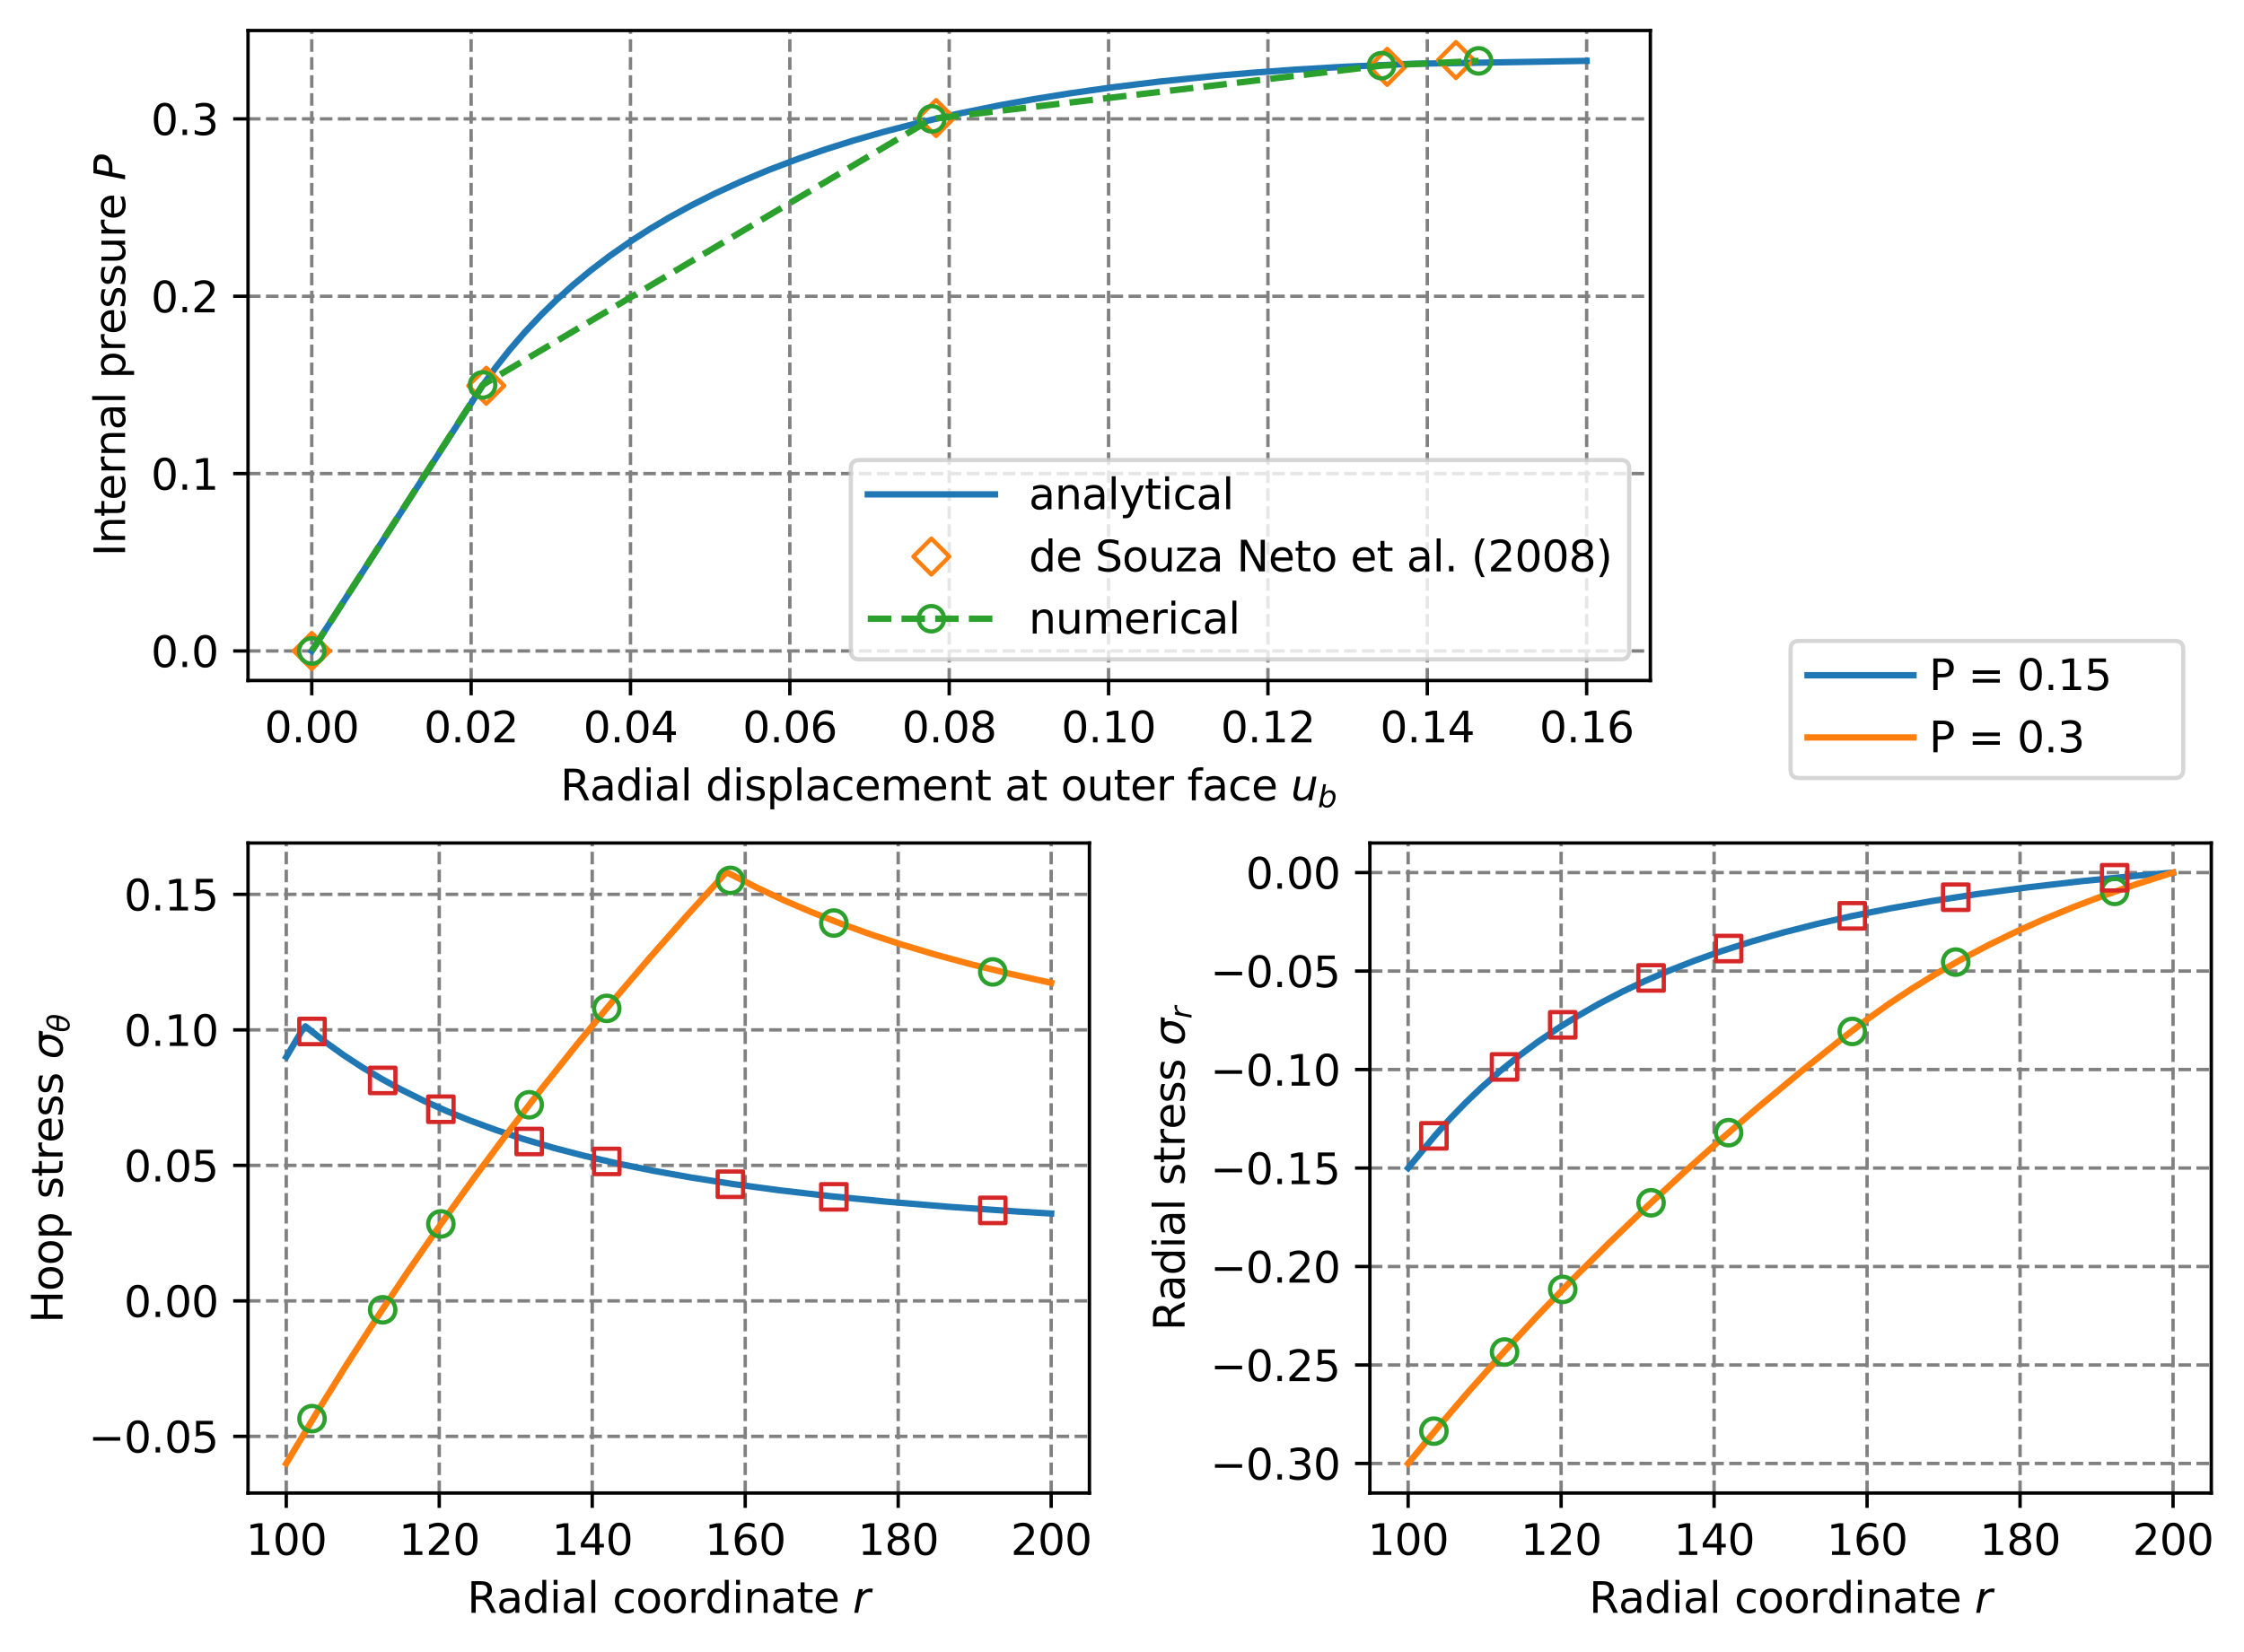 <?xml version="1.0" encoding="utf-8" standalone="no"?>
<!DOCTYPE svg PUBLIC "-//W3C//DTD SVG 1.1//EN"
  "http://www.w3.org/Graphics/SVG/1.1/DTD/svg11.dtd">
<svg xmlns:xlink="http://www.w3.org/1999/xlink" width="529.505pt" height="389.962pt" viewBox="0 0 529.505 389.962" xmlns="http://www.w3.org/2000/svg" version="1.1">
 <defs>
  <style type="text/css">*{stroke-linejoin: round; stroke-linecap: butt}</style>
 </defs>
 <g id="figure_1">
  <g id="patch_1">
   <path d="M 0 389.962 
L 529.505 389.962 
L 529.505 0 
L 0 0 
z
" style="fill: #ffffff"/>
  </g>
  <g id="axes_1">
   <g id="patch_2">
    <path d="M 58.523 160.625 
L 389.425 160.625 
L 389.425 7.2 
L 58.523 7.2 
z
" style="fill: #ffffff"/>
   </g>
   <g id="matplotlib.axis_1">
    <g id="xtick_1">
     <g id="line2d_1">
      <path d="M 73.564 160.625 
L 73.564 7.2 
" clip-path="url(#p18cde111ec)" style="fill: none; stroke-dasharray: 2.96,1.28; stroke-dashoffset: 0; stroke: #808080; stroke-width: 0.8"/>
     </g>
     <g id="line2d_2">
      <defs>
       <path id="m00dca4f90b" d="M 0 0 
L 0 3.5 
" style="stroke: #000000; stroke-width: 0.8"/>
      </defs>
      <g>
       <use xlink:href="#m00dca4f90b" x="73.564" y="160.625" style="stroke: #000000; stroke-width: 0.8"/>
      </g>
     </g>
     <g id="text_1">
      <!-- 0.00 -->
      <g transform="translate(62.432 175.223) scale(0.1 -0.1)">
       <defs>
        <path id="DejaVuSans-30" d="M 2034 4250 
Q 1547 4250 1301 3770 
Q 1056 3291 1056 2328 
Q 1056 1369 1301 889 
Q 1547 409 2034 409 
Q 2525 409 2770 889 
Q 3016 1369 3016 2328 
Q 3016 3291 2770 3770 
Q 2525 4250 2034 4250 
z
M 2034 4750 
Q 2819 4750 3233 4129 
Q 3647 3509 3647 2328 
Q 3647 1150 3233 529 
Q 2819 -91 2034 -91 
Q 1250 -91 836 529 
Q 422 1150 422 2328 
Q 422 3509 836 4129 
Q 1250 4750 2034 4750 
z
" transform="scale(0.016)"/>
        <path id="DejaVuSans-2e" d="M 684 794 
L 1344 794 
L 1344 0 
L 684 0 
L 684 794 
z
" transform="scale(0.016)"/>
       </defs>
       <use xlink:href="#DejaVuSans-30"/>
       <use xlink:href="#DejaVuSans-2e" x="63.623"/>
       <use xlink:href="#DejaVuSans-30" x="95.41"/>
       <use xlink:href="#DejaVuSans-30" x="159.033"/>
      </g>
     </g>
    </g>
    <g id="xtick_2">
     <g id="line2d_3">
      <path d="M 111.168 160.625 
L 111.168 7.2 
" clip-path="url(#p18cde111ec)" style="fill: none; stroke-dasharray: 2.96,1.28; stroke-dashoffset: 0; stroke: #808080; stroke-width: 0.8"/>
     </g>
     <g id="line2d_4">
      <g>
       <use xlink:href="#m00dca4f90b" x="111.168" y="160.625" style="stroke: #000000; stroke-width: 0.8"/>
      </g>
     </g>
     <g id="text_2">
      <!-- 0.02 -->
      <g transform="translate(100.035 175.223) scale(0.1 -0.1)">
       <defs>
        <path id="DejaVuSans-32" d="M 1228 531 
L 3431 531 
L 3431 0 
L 469 0 
L 469 531 
Q 828 903 1448 1529 
Q 2069 2156 2228 2338 
Q 2531 2678 2651 2914 
Q 2772 3150 2772 3378 
Q 2772 3750 2511 3984 
Q 2250 4219 1831 4219 
Q 1534 4219 1204 4116 
Q 875 4013 500 3803 
L 500 4441 
Q 881 4594 1212 4672 
Q 1544 4750 1819 4750 
Q 2544 4750 2975 4387 
Q 3406 4025 3406 3419 
Q 3406 3131 3298 2873 
Q 3191 2616 2906 2266 
Q 2828 2175 2409 1742 
Q 1991 1309 1228 531 
z
" transform="scale(0.016)"/>
       </defs>
       <use xlink:href="#DejaVuSans-30"/>
       <use xlink:href="#DejaVuSans-2e" x="63.623"/>
       <use xlink:href="#DejaVuSans-30" x="95.41"/>
       <use xlink:href="#DejaVuSans-32" x="159.033"/>
      </g>
     </g>
    </g>
    <g id="xtick_3">
     <g id="line2d_5">
      <path d="M 148.772 160.625 
L 148.772 7.2 
" clip-path="url(#p18cde111ec)" style="fill: none; stroke-dasharray: 2.96,1.28; stroke-dashoffset: 0; stroke: #808080; stroke-width: 0.8"/>
     </g>
     <g id="line2d_6">
      <g>
       <use xlink:href="#m00dca4f90b" x="148.772" y="160.625" style="stroke: #000000; stroke-width: 0.8"/>
      </g>
     </g>
     <g id="text_3">
      <!-- 0.04 -->
      <g transform="translate(137.639 175.223) scale(0.1 -0.1)">
       <defs>
        <path id="DejaVuSans-34" d="M 2419 4116 
L 825 1625 
L 2419 1625 
L 2419 4116 
z
M 2253 4666 
L 3047 4666 
L 3047 1625 
L 3713 1625 
L 3713 1100 
L 3047 1100 
L 3047 0 
L 2419 0 
L 2419 1100 
L 313 1100 
L 313 1709 
L 2253 4666 
z
" transform="scale(0.016)"/>
       </defs>
       <use xlink:href="#DejaVuSans-30"/>
       <use xlink:href="#DejaVuSans-2e" x="63.623"/>
       <use xlink:href="#DejaVuSans-30" x="95.41"/>
       <use xlink:href="#DejaVuSans-34" x="159.033"/>
      </g>
     </g>
    </g>
    <g id="xtick_4">
     <g id="line2d_7">
      <path d="M 186.376 160.625 
L 186.376 7.2 
" clip-path="url(#p18cde111ec)" style="fill: none; stroke-dasharray: 2.96,1.28; stroke-dashoffset: 0; stroke: #808080; stroke-width: 0.8"/>
     </g>
     <g id="line2d_8">
      <g>
       <use xlink:href="#m00dca4f90b" x="186.376" y="160.625" style="stroke: #000000; stroke-width: 0.8"/>
      </g>
     </g>
     <g id="text_4">
      <!-- 0.06 -->
      <g transform="translate(175.243 175.223) scale(0.1 -0.1)">
       <defs>
        <path id="DejaVuSans-36" d="M 2113 2584 
Q 1688 2584 1439 2293 
Q 1191 2003 1191 1497 
Q 1191 994 1439 701 
Q 1688 409 2113 409 
Q 2538 409 2786 701 
Q 3034 994 3034 1497 
Q 3034 2003 2786 2293 
Q 2538 2584 2113 2584 
z
M 3366 4563 
L 3366 3988 
Q 3128 4100 2886 4159 
Q 2644 4219 2406 4219 
Q 1781 4219 1451 3797 
Q 1122 3375 1075 2522 
Q 1259 2794 1537 2939 
Q 1816 3084 2150 3084 
Q 2853 3084 3261 2657 
Q 3669 2231 3669 1497 
Q 3669 778 3244 343 
Q 2819 -91 2113 -91 
Q 1303 -91 875 529 
Q 447 1150 447 2328 
Q 447 3434 972 4092 
Q 1497 4750 2381 4750 
Q 2619 4750 2861 4703 
Q 3103 4656 3366 4563 
z
" transform="scale(0.016)"/>
       </defs>
       <use xlink:href="#DejaVuSans-30"/>
       <use xlink:href="#DejaVuSans-2e" x="63.623"/>
       <use xlink:href="#DejaVuSans-30" x="95.41"/>
       <use xlink:href="#DejaVuSans-36" x="159.033"/>
      </g>
     </g>
    </g>
    <g id="xtick_5">
     <g id="line2d_9">
      <path d="M 223.98 160.625 
L 223.98 7.2 
" clip-path="url(#p18cde111ec)" style="fill: none; stroke-dasharray: 2.96,1.28; stroke-dashoffset: 0; stroke: #808080; stroke-width: 0.8"/>
     </g>
     <g id="line2d_10">
      <g>
       <use xlink:href="#m00dca4f90b" x="223.98" y="160.625" style="stroke: #000000; stroke-width: 0.8"/>
      </g>
     </g>
     <g id="text_5">
      <!-- 0.08 -->
      <g transform="translate(212.847 175.223) scale(0.1 -0.1)">
       <defs>
        <path id="DejaVuSans-38" d="M 2034 2216 
Q 1584 2216 1326 1975 
Q 1069 1734 1069 1313 
Q 1069 891 1326 650 
Q 1584 409 2034 409 
Q 2484 409 2743 651 
Q 3003 894 3003 1313 
Q 3003 1734 2745 1975 
Q 2488 2216 2034 2216 
z
M 1403 2484 
Q 997 2584 770 2862 
Q 544 3141 544 3541 
Q 544 4100 942 4425 
Q 1341 4750 2034 4750 
Q 2731 4750 3128 4425 
Q 3525 4100 3525 3541 
Q 3525 3141 3298 2862 
Q 3072 2584 2669 2484 
Q 3125 2378 3379 2068 
Q 3634 1759 3634 1313 
Q 3634 634 3220 271 
Q 2806 -91 2034 -91 
Q 1263 -91 848 271 
Q 434 634 434 1313 
Q 434 1759 690 2068 
Q 947 2378 1403 2484 
z
M 1172 3481 
Q 1172 3119 1398 2916 
Q 1625 2713 2034 2713 
Q 2441 2713 2670 2916 
Q 2900 3119 2900 3481 
Q 2900 3844 2670 4047 
Q 2441 4250 2034 4250 
Q 1625 4250 1398 4047 
Q 1172 3844 1172 3481 
z
" transform="scale(0.016)"/>
       </defs>
       <use xlink:href="#DejaVuSans-30"/>
       <use xlink:href="#DejaVuSans-2e" x="63.623"/>
       <use xlink:href="#DejaVuSans-30" x="95.41"/>
       <use xlink:href="#DejaVuSans-38" x="159.033"/>
      </g>
     </g>
    </g>
    <g id="xtick_6">
     <g id="line2d_11">
      <path d="M 261.584 160.625 
L 261.584 7.2 
" clip-path="url(#p18cde111ec)" style="fill: none; stroke-dasharray: 2.96,1.28; stroke-dashoffset: 0; stroke: #808080; stroke-width: 0.8"/>
     </g>
     <g id="line2d_12">
      <g>
       <use xlink:href="#m00dca4f90b" x="261.584" y="160.625" style="stroke: #000000; stroke-width: 0.8"/>
      </g>
     </g>
     <g id="text_6">
      <!-- 0.10 -->
      <g transform="translate(250.451 175.223) scale(0.1 -0.1)">
       <defs>
        <path id="DejaVuSans-31" d="M 794 531 
L 1825 531 
L 1825 4091 
L 703 3866 
L 703 4441 
L 1819 4666 
L 2450 4666 
L 2450 531 
L 3481 531 
L 3481 0 
L 794 0 
L 794 531 
z
" transform="scale(0.016)"/>
       </defs>
       <use xlink:href="#DejaVuSans-30"/>
       <use xlink:href="#DejaVuSans-2e" x="63.623"/>
       <use xlink:href="#DejaVuSans-31" x="95.41"/>
       <use xlink:href="#DejaVuSans-30" x="159.033"/>
      </g>
     </g>
    </g>
    <g id="xtick_7">
     <g id="line2d_13">
      <path d="M 299.187 160.625 
L 299.187 7.2 
" clip-path="url(#p18cde111ec)" style="fill: none; stroke-dasharray: 2.96,1.28; stroke-dashoffset: 0; stroke: #808080; stroke-width: 0.8"/>
     </g>
     <g id="line2d_14">
      <g>
       <use xlink:href="#m00dca4f90b" x="299.187" y="160.625" style="stroke: #000000; stroke-width: 0.8"/>
      </g>
     </g>
     <g id="text_7">
      <!-- 0.12 -->
      <g transform="translate(288.055 175.223) scale(0.1 -0.1)">
       <use xlink:href="#DejaVuSans-30"/>
       <use xlink:href="#DejaVuSans-2e" x="63.623"/>
       <use xlink:href="#DejaVuSans-31" x="95.41"/>
       <use xlink:href="#DejaVuSans-32" x="159.033"/>
      </g>
     </g>
    </g>
    <g id="xtick_8">
     <g id="line2d_15">
      <path d="M 336.791 160.625 
L 336.791 7.2 
" clip-path="url(#p18cde111ec)" style="fill: none; stroke-dasharray: 2.96,1.28; stroke-dashoffset: 0; stroke: #808080; stroke-width: 0.8"/>
     </g>
     <g id="line2d_16">
      <g>
       <use xlink:href="#m00dca4f90b" x="336.791" y="160.625" style="stroke: #000000; stroke-width: 0.8"/>
      </g>
     </g>
     <g id="text_8">
      <!-- 0.14 -->
      <g transform="translate(325.658 175.223) scale(0.1 -0.1)">
       <use xlink:href="#DejaVuSans-30"/>
       <use xlink:href="#DejaVuSans-2e" x="63.623"/>
       <use xlink:href="#DejaVuSans-31" x="95.41"/>
       <use xlink:href="#DejaVuSans-34" x="159.033"/>
      </g>
     </g>
    </g>
    <g id="xtick_9">
     <g id="line2d_17">
      <path d="M 374.395 160.625 
L 374.395 7.2 
" clip-path="url(#p18cde111ec)" style="fill: none; stroke-dasharray: 2.96,1.28; stroke-dashoffset: 0; stroke: #808080; stroke-width: 0.8"/>
     </g>
     <g id="line2d_18">
      <g>
       <use xlink:href="#m00dca4f90b" x="374.395" y="160.625" style="stroke: #000000; stroke-width: 0.8"/>
      </g>
     </g>
     <g id="text_9">
      <!-- 0.16 -->
      <g transform="translate(363.262 175.223) scale(0.1 -0.1)">
       <use xlink:href="#DejaVuSans-30"/>
       <use xlink:href="#DejaVuSans-2e" x="63.623"/>
       <use xlink:href="#DejaVuSans-31" x="95.41"/>
       <use xlink:href="#DejaVuSans-36" x="159.033"/>
      </g>
     </g>
    </g>
    <g id="text_10">
     <!-- Radial displacement at outer face $u_b$ -->
     <g transform="translate(132.224 188.903) scale(0.1 -0.1)">
      <defs>
       <path id="DejaVuSans-52" d="M 2841 2188 
Q 3044 2119 3236 1894 
Q 3428 1669 3622 1275 
L 4263 0 
L 3584 0 
L 2988 1197 
Q 2756 1666 2539 1819 
Q 2322 1972 1947 1972 
L 1259 1972 
L 1259 0 
L 628 0 
L 628 4666 
L 2053 4666 
Q 2853 4666 3247 4331 
Q 3641 3997 3641 3322 
Q 3641 2881 3436 2590 
Q 3231 2300 2841 2188 
z
M 1259 4147 
L 1259 2491 
L 2053 2491 
Q 2509 2491 2742 2702 
Q 2975 2913 2975 3322 
Q 2975 3731 2742 3939 
Q 2509 4147 2053 4147 
L 1259 4147 
z
" transform="scale(0.016)"/>
       <path id="DejaVuSans-61" d="M 2194 1759 
Q 1497 1759 1228 1600 
Q 959 1441 959 1056 
Q 959 750 1161 570 
Q 1363 391 1709 391 
Q 2188 391 2477 730 
Q 2766 1069 2766 1631 
L 2766 1759 
L 2194 1759 
z
M 3341 1997 
L 3341 0 
L 2766 0 
L 2766 531 
Q 2569 213 2275 61 
Q 1981 -91 1556 -91 
Q 1019 -91 701 211 
Q 384 513 384 1019 
Q 384 1609 779 1909 
Q 1175 2209 1959 2209 
L 2766 2209 
L 2766 2266 
Q 2766 2663 2505 2880 
Q 2244 3097 1772 3097 
Q 1472 3097 1187 3025 
Q 903 2953 641 2809 
L 641 3341 
Q 956 3463 1253 3523 
Q 1550 3584 1831 3584 
Q 2591 3584 2966 3190 
Q 3341 2797 3341 1997 
z
" transform="scale(0.016)"/>
       <path id="DejaVuSans-64" d="M 2906 2969 
L 2906 4863 
L 3481 4863 
L 3481 0 
L 2906 0 
L 2906 525 
Q 2725 213 2448 61 
Q 2172 -91 1784 -91 
Q 1150 -91 751 415 
Q 353 922 353 1747 
Q 353 2572 751 3078 
Q 1150 3584 1784 3584 
Q 2172 3584 2448 3432 
Q 2725 3281 2906 2969 
z
M 947 1747 
Q 947 1113 1208 752 
Q 1469 391 1925 391 
Q 2381 391 2643 752 
Q 2906 1113 2906 1747 
Q 2906 2381 2643 2742 
Q 2381 3103 1925 3103 
Q 1469 3103 1208 2742 
Q 947 2381 947 1747 
z
" transform="scale(0.016)"/>
       <path id="DejaVuSans-69" d="M 603 3500 
L 1178 3500 
L 1178 0 
L 603 0 
L 603 3500 
z
M 603 4863 
L 1178 4863 
L 1178 4134 
L 603 4134 
L 603 4863 
z
" transform="scale(0.016)"/>
       <path id="DejaVuSans-6c" d="M 603 4863 
L 1178 4863 
L 1178 0 
L 603 0 
L 603 4863 
z
" transform="scale(0.016)"/>
       <path id="DejaVuSans-20" transform="scale(0.016)"/>
       <path id="DejaVuSans-73" d="M 2834 3397 
L 2834 2853 
Q 2591 2978 2328 3040 
Q 2066 3103 1784 3103 
Q 1356 3103 1142 2972 
Q 928 2841 928 2578 
Q 928 2378 1081 2264 
Q 1234 2150 1697 2047 
L 1894 2003 
Q 2506 1872 2764 1633 
Q 3022 1394 3022 966 
Q 3022 478 2636 193 
Q 2250 -91 1575 -91 
Q 1294 -91 989 -36 
Q 684 19 347 128 
L 347 722 
Q 666 556 975 473 
Q 1284 391 1588 391 
Q 1994 391 2212 530 
Q 2431 669 2431 922 
Q 2431 1156 2273 1281 
Q 2116 1406 1581 1522 
L 1381 1569 
Q 847 1681 609 1914 
Q 372 2147 372 2553 
Q 372 3047 722 3315 
Q 1072 3584 1716 3584 
Q 2034 3584 2315 3537 
Q 2597 3491 2834 3397 
z
" transform="scale(0.016)"/>
       <path id="DejaVuSans-70" d="M 1159 525 
L 1159 -1331 
L 581 -1331 
L 581 3500 
L 1159 3500 
L 1159 2969 
Q 1341 3281 1617 3432 
Q 1894 3584 2278 3584 
Q 2916 3584 3314 3078 
Q 3713 2572 3713 1747 
Q 3713 922 3314 415 
Q 2916 -91 2278 -91 
Q 1894 -91 1617 61 
Q 1341 213 1159 525 
z
M 3116 1747 
Q 3116 2381 2855 2742 
Q 2594 3103 2138 3103 
Q 1681 3103 1420 2742 
Q 1159 2381 1159 1747 
Q 1159 1113 1420 752 
Q 1681 391 2138 391 
Q 2594 391 2855 752 
Q 3116 1113 3116 1747 
z
" transform="scale(0.016)"/>
       <path id="DejaVuSans-63" d="M 3122 3366 
L 3122 2828 
Q 2878 2963 2633 3030 
Q 2388 3097 2138 3097 
Q 1578 3097 1268 2742 
Q 959 2388 959 1747 
Q 959 1106 1268 751 
Q 1578 397 2138 397 
Q 2388 397 2633 464 
Q 2878 531 3122 666 
L 3122 134 
Q 2881 22 2623 -34 
Q 2366 -91 2075 -91 
Q 1284 -91 818 406 
Q 353 903 353 1747 
Q 353 2603 823 3093 
Q 1294 3584 2113 3584 
Q 2378 3584 2631 3529 
Q 2884 3475 3122 3366 
z
" transform="scale(0.016)"/>
       <path id="DejaVuSans-65" d="M 3597 1894 
L 3597 1613 
L 953 1613 
Q 991 1019 1311 708 
Q 1631 397 2203 397 
Q 2534 397 2845 478 
Q 3156 559 3463 722 
L 3463 178 
Q 3153 47 2828 -22 
Q 2503 -91 2169 -91 
Q 1331 -91 842 396 
Q 353 884 353 1716 
Q 353 2575 817 3079 
Q 1281 3584 2069 3584 
Q 2775 3584 3186 3129 
Q 3597 2675 3597 1894 
z
M 3022 2063 
Q 3016 2534 2758 2815 
Q 2500 3097 2075 3097 
Q 1594 3097 1305 2825 
Q 1016 2553 972 2059 
L 3022 2063 
z
" transform="scale(0.016)"/>
       <path id="DejaVuSans-6d" d="M 3328 2828 
Q 3544 3216 3844 3400 
Q 4144 3584 4550 3584 
Q 5097 3584 5394 3201 
Q 5691 2819 5691 2113 
L 5691 0 
L 5113 0 
L 5113 2094 
Q 5113 2597 4934 2840 
Q 4756 3084 4391 3084 
Q 3944 3084 3684 2787 
Q 3425 2491 3425 1978 
L 3425 0 
L 2847 0 
L 2847 2094 
Q 2847 2600 2669 2842 
Q 2491 3084 2119 3084 
Q 1678 3084 1418 2786 
Q 1159 2488 1159 1978 
L 1159 0 
L 581 0 
L 581 3500 
L 1159 3500 
L 1159 2956 
Q 1356 3278 1631 3431 
Q 1906 3584 2284 3584 
Q 2666 3584 2933 3390 
Q 3200 3197 3328 2828 
z
" transform="scale(0.016)"/>
       <path id="DejaVuSans-6e" d="M 3513 2113 
L 3513 0 
L 2938 0 
L 2938 2094 
Q 2938 2591 2744 2837 
Q 2550 3084 2163 3084 
Q 1697 3084 1428 2787 
Q 1159 2491 1159 1978 
L 1159 0 
L 581 0 
L 581 3500 
L 1159 3500 
L 1159 2956 
Q 1366 3272 1645 3428 
Q 1925 3584 2291 3584 
Q 2894 3584 3203 3211 
Q 3513 2838 3513 2113 
z
" transform="scale(0.016)"/>
       <path id="DejaVuSans-74" d="M 1172 4494 
L 1172 3500 
L 2356 3500 
L 2356 3053 
L 1172 3053 
L 1172 1153 
Q 1172 725 1289 603 
Q 1406 481 1766 481 
L 2356 481 
L 2356 0 
L 1766 0 
Q 1100 0 847 248 
Q 594 497 594 1153 
L 594 3053 
L 172 3053 
L 172 3500 
L 594 3500 
L 594 4494 
L 1172 4494 
z
" transform="scale(0.016)"/>
       <path id="DejaVuSans-6f" d="M 1959 3097 
Q 1497 3097 1228 2736 
Q 959 2375 959 1747 
Q 959 1119 1226 758 
Q 1494 397 1959 397 
Q 2419 397 2687 759 
Q 2956 1122 2956 1747 
Q 2956 2369 2687 2733 
Q 2419 3097 1959 3097 
z
M 1959 3584 
Q 2709 3584 3137 3096 
Q 3566 2609 3566 1747 
Q 3566 888 3137 398 
Q 2709 -91 1959 -91 
Q 1206 -91 779 398 
Q 353 888 353 1747 
Q 353 2609 779 3096 
Q 1206 3584 1959 3584 
z
" transform="scale(0.016)"/>
       <path id="DejaVuSans-75" d="M 544 1381 
L 544 3500 
L 1119 3500 
L 1119 1403 
Q 1119 906 1312 657 
Q 1506 409 1894 409 
Q 2359 409 2629 706 
Q 2900 1003 2900 1516 
L 2900 3500 
L 3475 3500 
L 3475 0 
L 2900 0 
L 2900 538 
Q 2691 219 2414 64 
Q 2138 -91 1772 -91 
Q 1169 -91 856 284 
Q 544 659 544 1381 
z
M 1991 3584 
L 1991 3584 
z
" transform="scale(0.016)"/>
       <path id="DejaVuSans-72" d="M 2631 2963 
Q 2534 3019 2420 3045 
Q 2306 3072 2169 3072 
Q 1681 3072 1420 2755 
Q 1159 2438 1159 1844 
L 1159 0 
L 581 0 
L 581 3500 
L 1159 3500 
L 1159 2956 
Q 1341 3275 1631 3429 
Q 1922 3584 2338 3584 
Q 2397 3584 2469 3576 
Q 2541 3569 2628 3553 
L 2631 2963 
z
" transform="scale(0.016)"/>
       <path id="DejaVuSans-66" d="M 2375 4863 
L 2375 4384 
L 1825 4384 
Q 1516 4384 1395 4259 
Q 1275 4134 1275 3809 
L 1275 3500 
L 2222 3500 
L 2222 3053 
L 1275 3053 
L 1275 0 
L 697 0 
L 697 3053 
L 147 3053 
L 147 3500 
L 697 3500 
L 697 3744 
Q 697 4328 969 4595 
Q 1241 4863 1831 4863 
L 2375 4863 
z
" transform="scale(0.016)"/>
       <path id="DejaVuSans-Oblique-75" d="M 428 1388 
L 838 3500 
L 1416 3500 
L 1006 1409 
Q 975 1256 961 1147 
Q 947 1038 947 966 
Q 947 700 1109 554 
Q 1272 409 1569 409 
Q 2031 409 2368 721 
Q 2706 1034 2809 1563 
L 3194 3500 
L 3769 3500 
L 3091 0 
L 2516 0 
L 2631 550 
Q 2388 244 2052 76 
Q 1716 -91 1338 -91 
Q 878 -91 622 161 
Q 366 413 366 863 
Q 366 956 381 1097 
Q 397 1238 428 1388 
z
" transform="scale(0.016)"/>
       <path id="DejaVuSans-Oblique-62" d="M 3169 2138 
Q 3169 2591 2961 2847 
Q 2753 3103 2388 3103 
Q 2122 3103 1889 2973 
Q 1656 2844 1484 2597 
Q 1303 2338 1198 1995 
Q 1094 1653 1094 1313 
Q 1094 881 1298 636 
Q 1503 391 1863 391 
Q 2134 391 2365 517 
Q 2597 644 2772 891 
Q 2950 1147 3059 1487 
Q 3169 1828 3169 2138 
z
M 1381 2969 
Q 1594 3256 1914 3420 
Q 2234 3584 2584 3584 
Q 3122 3584 3439 3221 
Q 3756 2859 3756 2241 
Q 3756 1734 3570 1259 
Q 3384 784 3041 416 
Q 2816 172 2522 40 
Q 2228 -91 1906 -91 
Q 1566 -91 1316 65 
Q 1066 222 909 531 
L 806 0 
L 231 0 
L 1178 4863 
L 1753 4863 
L 1381 2969 
z
" transform="scale(0.016)"/>
      </defs>
      <use xlink:href="#DejaVuSans-52" transform="translate(0 0.016)"/>
      <use xlink:href="#DejaVuSans-61" transform="translate(69.482 0.016)"/>
      <use xlink:href="#DejaVuSans-64" transform="translate(130.762 0.016)"/>
      <use xlink:href="#DejaVuSans-69" transform="translate(194.238 0.016)"/>
      <use xlink:href="#DejaVuSans-61" transform="translate(222.021 0.016)"/>
      <use xlink:href="#DejaVuSans-6c" transform="translate(283.301 0.016)"/>
      <use xlink:href="#DejaVuSans-20" transform="translate(311.084 0.016)"/>
      <use xlink:href="#DejaVuSans-64" transform="translate(342.871 0.016)"/>
      <use xlink:href="#DejaVuSans-69" transform="translate(406.348 0.016)"/>
      <use xlink:href="#DejaVuSans-73" transform="translate(434.131 0.016)"/>
      <use xlink:href="#DejaVuSans-70" transform="translate(486.23 0.016)"/>
      <use xlink:href="#DejaVuSans-6c" transform="translate(549.707 0.016)"/>
      <use xlink:href="#DejaVuSans-61" transform="translate(577.49 0.016)"/>
      <use xlink:href="#DejaVuSans-63" transform="translate(638.77 0.016)"/>
      <use xlink:href="#DejaVuSans-65" transform="translate(693.75 0.016)"/>
      <use xlink:href="#DejaVuSans-6d" transform="translate(755.273 0.016)"/>
      <use xlink:href="#DejaVuSans-65" transform="translate(852.686 0.016)"/>
      <use xlink:href="#DejaVuSans-6e" transform="translate(914.209 0.016)"/>
      <use xlink:href="#DejaVuSans-74" transform="translate(977.588 0.016)"/>
      <use xlink:href="#DejaVuSans-20" transform="translate(1016.797 0.016)"/>
      <use xlink:href="#DejaVuSans-61" transform="translate(1048.584 0.016)"/>
      <use xlink:href="#DejaVuSans-74" transform="translate(1109.863 0.016)"/>
      <use xlink:href="#DejaVuSans-20" transform="translate(1149.072 0.016)"/>
      <use xlink:href="#DejaVuSans-6f" transform="translate(1180.859 0.016)"/>
      <use xlink:href="#DejaVuSans-75" transform="translate(1242.041 0.016)"/>
      <use xlink:href="#DejaVuSans-74" transform="translate(1305.42 0.016)"/>
      <use xlink:href="#DejaVuSans-65" transform="translate(1344.629 0.016)"/>
      <use xlink:href="#DejaVuSans-72" transform="translate(1406.152 0.016)"/>
      <use xlink:href="#DejaVuSans-20" transform="translate(1447.266 0.016)"/>
      <use xlink:href="#DejaVuSans-66" transform="translate(1479.053 0.016)"/>
      <use xlink:href="#DejaVuSans-61" transform="translate(1514.258 0.016)"/>
      <use xlink:href="#DejaVuSans-63" transform="translate(1575.537 0.016)"/>
      <use xlink:href="#DejaVuSans-65" transform="translate(1630.518 0.016)"/>
      <use xlink:href="#DejaVuSans-20" transform="translate(1692.041 0.016)"/>
      <use xlink:href="#DejaVuSans-Oblique-75" transform="translate(1723.828 0.016)"/>
      <use xlink:href="#DejaVuSans-Oblique-62" transform="translate(1787.207 -16.391) scale(0.7)"/>
     </g>
    </g>
   </g>
   <g id="matplotlib.axis_2">
    <g id="ytick_1">
     <g id="line2d_19">
      <path d="M 58.523 153.651 
L 389.425 153.651 
" clip-path="url(#p18cde111ec)" style="fill: none; stroke-dasharray: 2.96,1.28; stroke-dashoffset: 0; stroke: #808080; stroke-width: 0.8"/>
     </g>
     <g id="line2d_20">
      <defs>
       <path id="m4875a6e78f" d="M 0 0 
L -3.5 0 
" style="stroke: #000000; stroke-width: 0.8"/>
      </defs>
      <g>
       <use xlink:href="#m4875a6e78f" x="58.523" y="153.651" style="stroke: #000000; stroke-width: 0.8"/>
      </g>
     </g>
     <g id="text_11">
      <!-- 0.0 -->
      <g transform="translate(35.62 157.45) scale(0.1 -0.1)">
       <use xlink:href="#DejaVuSans-30"/>
       <use xlink:href="#DejaVuSans-2e" x="63.623"/>
       <use xlink:href="#DejaVuSans-30" x="95.41"/>
      </g>
     </g>
    </g>
    <g id="ytick_2">
     <g id="line2d_21">
      <path d="M 58.523 111.786 
L 389.425 111.786 
" clip-path="url(#p18cde111ec)" style="fill: none; stroke-dasharray: 2.96,1.28; stroke-dashoffset: 0; stroke: #808080; stroke-width: 0.8"/>
     </g>
     <g id="line2d_22">
      <g>
       <use xlink:href="#m4875a6e78f" x="58.523" y="111.786" style="stroke: #000000; stroke-width: 0.8"/>
      </g>
     </g>
     <g id="text_12">
      <!-- 0.1 -->
      <g transform="translate(35.62 115.585) scale(0.1 -0.1)">
       <use xlink:href="#DejaVuSans-30"/>
       <use xlink:href="#DejaVuSans-2e" x="63.623"/>
       <use xlink:href="#DejaVuSans-31" x="95.41"/>
      </g>
     </g>
    </g>
    <g id="ytick_3">
     <g id="line2d_23">
      <path d="M 58.523 69.922 
L 389.425 69.922 
" clip-path="url(#p18cde111ec)" style="fill: none; stroke-dasharray: 2.96,1.28; stroke-dashoffset: 0; stroke: #808080; stroke-width: 0.8"/>
     </g>
     <g id="line2d_24">
      <g>
       <use xlink:href="#m4875a6e78f" x="58.523" y="69.922" style="stroke: #000000; stroke-width: 0.8"/>
      </g>
     </g>
     <g id="text_13">
      <!-- 0.2 -->
      <g transform="translate(35.62 73.721) scale(0.1 -0.1)">
       <use xlink:href="#DejaVuSans-30"/>
       <use xlink:href="#DejaVuSans-2e" x="63.623"/>
       <use xlink:href="#DejaVuSans-32" x="95.41"/>
      </g>
     </g>
    </g>
    <g id="ytick_4">
     <g id="line2d_25">
      <path d="M 58.523 28.057 
L 389.425 28.057 
" clip-path="url(#p18cde111ec)" style="fill: none; stroke-dasharray: 2.96,1.28; stroke-dashoffset: 0; stroke: #808080; stroke-width: 0.8"/>
     </g>
     <g id="line2d_26">
      <g>
       <use xlink:href="#m4875a6e78f" x="58.523" y="28.057" style="stroke: #000000; stroke-width: 0.8"/>
      </g>
     </g>
     <g id="text_14">
      <!-- 0.3 -->
      <g transform="translate(35.62 31.856) scale(0.1 -0.1)">
       <defs>
        <path id="DejaVuSans-33" d="M 2597 2516 
Q 3050 2419 3304 2112 
Q 3559 1806 3559 1356 
Q 3559 666 3084 287 
Q 2609 -91 1734 -91 
Q 1441 -91 1130 -33 
Q 819 25 488 141 
L 488 750 
Q 750 597 1062 519 
Q 1375 441 1716 441 
Q 2309 441 2620 675 
Q 2931 909 2931 1356 
Q 2931 1769 2642 2001 
Q 2353 2234 1838 2234 
L 1294 2234 
L 1294 2753 
L 1863 2753 
Q 2328 2753 2575 2939 
Q 2822 3125 2822 3475 
Q 2822 3834 2567 4026 
Q 2313 4219 1838 4219 
Q 1578 4219 1281 4162 
Q 984 4106 628 3988 
L 628 4550 
Q 988 4650 1302 4700 
Q 1616 4750 1894 4750 
Q 2613 4750 3031 4423 
Q 3450 4097 3450 3541 
Q 3450 3153 3228 2886 
Q 3006 2619 2597 2516 
z
" transform="scale(0.016)"/>
       </defs>
       <use xlink:href="#DejaVuSans-30"/>
       <use xlink:href="#DejaVuSans-2e" x="63.623"/>
       <use xlink:href="#DejaVuSans-33" x="95.41"/>
      </g>
     </g>
    </g>
    <g id="text_15">
     <!-- Internal pressure $P$ -->
     <g transform="translate(29.52 131.312) rotate(-90) scale(0.1 -0.1)">
      <defs>
       <path id="DejaVuSans-49" d="M 628 4666 
L 1259 4666 
L 1259 0 
L 628 0 
L 628 4666 
z
" transform="scale(0.016)"/>
       <path id="DejaVuSans-Oblique-50" d="M 1081 4666 
L 2541 4666 
Q 3178 4666 3512 4369 
Q 3847 4072 3847 3500 
Q 3847 2731 3353 2303 
Q 2859 1875 1966 1875 
L 1172 1875 
L 806 0 
L 172 0 
L 1081 4666 
z
M 1613 4147 
L 1275 2394 
L 2069 2394 
Q 2606 2394 2893 2669 
Q 3181 2944 3181 3456 
Q 3181 3784 2986 3965 
Q 2791 4147 2438 4147 
L 1613 4147 
z
" transform="scale(0.016)"/>
      </defs>
      <use xlink:href="#DejaVuSans-49" transform="translate(0 0.016)"/>
      <use xlink:href="#DejaVuSans-6e" transform="translate(29.492 0.016)"/>
      <use xlink:href="#DejaVuSans-74" transform="translate(92.871 0.016)"/>
      <use xlink:href="#DejaVuSans-65" transform="translate(132.08 0.016)"/>
      <use xlink:href="#DejaVuSans-72" transform="translate(193.604 0.016)"/>
      <use xlink:href="#DejaVuSans-6e" transform="translate(234.717 0.016)"/>
      <use xlink:href="#DejaVuSans-61" transform="translate(298.096 0.016)"/>
      <use xlink:href="#DejaVuSans-6c" transform="translate(359.375 0.016)"/>
      <use xlink:href="#DejaVuSans-20" transform="translate(387.158 0.016)"/>
      <use xlink:href="#DejaVuSans-70" transform="translate(418.945 0.016)"/>
      <use xlink:href="#DejaVuSans-72" transform="translate(482.422 0.016)"/>
      <use xlink:href="#DejaVuSans-65" transform="translate(523.535 0.016)"/>
      <use xlink:href="#DejaVuSans-73" transform="translate(585.059 0.016)"/>
      <use xlink:href="#DejaVuSans-73" transform="translate(637.158 0.016)"/>
      <use xlink:href="#DejaVuSans-75" transform="translate(689.258 0.016)"/>
      <use xlink:href="#DejaVuSans-72" transform="translate(752.637 0.016)"/>
      <use xlink:href="#DejaVuSans-65" transform="translate(793.75 0.016)"/>
      <use xlink:href="#DejaVuSans-20" transform="translate(855.273 0.016)"/>
      <use xlink:href="#DejaVuSans-Oblique-50" transform="translate(887.061 0.016)"/>
     </g>
    </g>
   </g>
   <g id="line2d_27">
    <path d="M 73.564 153.651 
L 113.886 90.971 
L 116.916 86.793 
L 120.215 82.614 
L 123.816 78.435 
L 127.756 74.257 
L 131.33 70.774 
L 135.2 67.292 
L 139.403 63.81 
L 143.979 60.328 
L 148.98 56.846 
L 153.326 54.06 
L 158.021 51.274 
L 163.11 48.488 
L 168.646 45.703 
L 174.698 42.917 
L 181.35 40.131 
L 188.71 37.345 
L 194.779 35.256 
L 201.404 33.167 
L 208.686 31.077 
L 216.759 28.988 
L 225.806 26.899 
L 236.094 24.809 
L 243.834 23.417 
L 252.481 22.024 
L 262.304 20.631 
L 273.729 19.238 
L 287.527 17.845 
L 295.766 17.149 
L 305.379 16.452 
L 317.143 15.756 
L 333.074 15.059 
L 374.384 14.363 
L 374.384 14.363 
" clip-path="url(#p18cde111ec)" style="fill: none; stroke: #1f77b4; stroke-width: 1.5; stroke-linecap: square"/>
   </g>
   <g id="line2d_28">
    <defs>
     <path id="m09bb1328ba" d="M -0 4.243 
L 4.243 0 
L 0 -4.243 
L -4.243 -0 
z
" style="stroke: #ff7f0e; stroke-linejoin: miter"/>
    </defs>
    <g clip-path="url(#p18cde111ec)">
     <use xlink:href="#m09bb1328ba" x="73.564" y="153.651" style="fill-opacity: 0; stroke: #ff7f0e; stroke-linejoin: miter"/>
     <use xlink:href="#m09bb1328ba" x="114.746" y="91.05" style="fill-opacity: 0; stroke: #ff7f0e; stroke-linejoin: miter"/>
     <use xlink:href="#m09bb1328ba" x="220.883" y="27.86" style="fill-opacity: 0; stroke: #ff7f0e; stroke-linejoin: miter"/>
     <use xlink:href="#m09bb1328ba" x="327.315" y="15.786" style="fill-opacity: 0; stroke: #ff7f0e; stroke-linejoin: miter"/>
     <use xlink:href="#m09bb1328ba" x="343.556" y="14.174" style="fill-opacity: 0; stroke: #ff7f0e; stroke-linejoin: miter"/>
    </g>
   </g>
   <g id="line2d_29">
    <path d="M 73.564 153.651 
L 113.878 90.854 
L 219.892 28.057 
L 325.98 15.498 
L 348.895 14.371 
" clip-path="url(#p18cde111ec)" style="fill: none; stroke-dasharray: 5.55,2.4; stroke-dashoffset: 0; stroke: #2ca02c; stroke-width: 1.5"/>
    <defs>
     <path id="m6eead14aa3" d="M 0 3 
C 0.796 3 1.559 2.684 2.121 2.121 
C 2.684 1.559 3 0.796 3 0 
C 3 -0.796 2.684 -1.559 2.121 -2.121 
C 1.559 -2.684 0.796 -3 0 -3 
C -0.796 -3 -1.559 -2.684 -2.121 -2.121 
C -2.684 -1.559 -3 -0.796 -3 0 
C -3 0.796 -2.684 1.559 -2.121 2.121 
C -1.559 2.684 -0.796 3 0 3 
z
" style="stroke: #2ca02c"/>
    </defs>
    <g clip-path="url(#p18cde111ec)">
     <use xlink:href="#m6eead14aa3" x="73.564" y="153.651" style="fill-opacity: 0; stroke: #2ca02c"/>
     <use xlink:href="#m6eead14aa3" x="113.878" y="90.854" style="fill-opacity: 0; stroke: #2ca02c"/>
     <use xlink:href="#m6eead14aa3" x="219.892" y="28.057" style="fill-opacity: 0; stroke: #2ca02c"/>
     <use xlink:href="#m6eead14aa3" x="325.98" y="15.498" style="fill-opacity: 0; stroke: #2ca02c"/>
     <use xlink:href="#m6eead14aa3" x="348.895" y="14.371" style="fill-opacity: 0; stroke: #2ca02c"/>
    </g>
   </g>
   <g id="patch_3">
    <path d="M 58.523 160.625 
L 58.523 7.2 
" style="fill: none; stroke: #000000; stroke-width: 0.8; stroke-linejoin: miter; stroke-linecap: square"/>
   </g>
   <g id="patch_4">
    <path d="M 389.425 160.625 
L 389.425 7.2 
" style="fill: none; stroke: #000000; stroke-width: 0.8; stroke-linejoin: miter; stroke-linecap: square"/>
   </g>
   <g id="patch_5">
    <path d="M 58.523 160.625 
L 389.425 160.625 
" style="fill: none; stroke: #000000; stroke-width: 0.8; stroke-linejoin: miter; stroke-linecap: square"/>
   </g>
   <g id="patch_6">
    <path d="M 58.523 7.2 
L 389.425 7.2 
" style="fill: none; stroke: #000000; stroke-width: 0.8; stroke-linejoin: miter; stroke-linecap: square"/>
   </g>
   <g id="legend_1">
    <g id="patch_7">
     <path d="M 202.768 155.625 
L 382.425 155.625 
Q 384.425 155.625 384.425 153.625 
L 384.425 110.59 
Q 384.425 108.59 382.425 108.59 
L 202.768 108.59 
Q 200.768 108.59 200.768 110.59 
L 200.768 153.625 
Q 200.768 155.625 202.768 155.625 
z
" style="fill: #ffffff; opacity: 0.8; stroke: #cccccc; stroke-linejoin: miter"/>
    </g>
    <g id="line2d_30">
     <path d="M 204.768 116.689 
L 219.768 116.689 
L 234.768 116.689 
" style="fill: none; stroke: #1f77b4; stroke-width: 1.5; stroke-linecap: square"/>
    </g>
    <g id="text_16">
     <!-- analytical -->
     <g transform="translate(242.768 120.189) scale(0.1 -0.1)">
      <defs>
       <path id="DejaVuSans-79" d="M 2059 -325 
Q 1816 -950 1584 -1140 
Q 1353 -1331 966 -1331 
L 506 -1331 
L 506 -850 
L 844 -850 
Q 1081 -850 1212 -737 
Q 1344 -625 1503 -206 
L 1606 56 
L 191 3500 
L 800 3500 
L 1894 763 
L 2988 3500 
L 3597 3500 
L 2059 -325 
z
" transform="scale(0.016)"/>
      </defs>
      <use xlink:href="#DejaVuSans-61"/>
      <use xlink:href="#DejaVuSans-6e" x="61.279"/>
      <use xlink:href="#DejaVuSans-61" x="124.658"/>
      <use xlink:href="#DejaVuSans-6c" x="185.938"/>
      <use xlink:href="#DejaVuSans-79" x="213.721"/>
      <use xlink:href="#DejaVuSans-74" x="272.9"/>
      <use xlink:href="#DejaVuSans-69" x="312.109"/>
      <use xlink:href="#DejaVuSans-63" x="339.893"/>
      <use xlink:href="#DejaVuSans-61" x="394.873"/>
      <use xlink:href="#DejaVuSans-6c" x="456.152"/>
     </g>
    </g>
    <g id="line2d_31">
     <g>
      <use xlink:href="#m09bb1328ba" x="219.768" y="131.367" style="fill-opacity: 0; stroke: #ff7f0e; stroke-linejoin: miter"/>
     </g>
    </g>
    <g id="text_17">
     <!-- de Souza Neto et al. (2008) -->
     <g transform="translate(242.768 134.867) scale(0.1 -0.1)">
      <defs>
       <path id="DejaVuSans-53" d="M 3425 4513 
L 3425 3897 
Q 3066 4069 2747 4153 
Q 2428 4238 2131 4238 
Q 1616 4238 1336 4038 
Q 1056 3838 1056 3469 
Q 1056 3159 1242 3001 
Q 1428 2844 1947 2747 
L 2328 2669 
Q 3034 2534 3370 2195 
Q 3706 1856 3706 1288 
Q 3706 609 3251 259 
Q 2797 -91 1919 -91 
Q 1588 -91 1214 -16 
Q 841 59 441 206 
L 441 856 
Q 825 641 1194 531 
Q 1563 422 1919 422 
Q 2459 422 2753 634 
Q 3047 847 3047 1241 
Q 3047 1584 2836 1778 
Q 2625 1972 2144 2069 
L 1759 2144 
Q 1053 2284 737 2584 
Q 422 2884 422 3419 
Q 422 4038 858 4394 
Q 1294 4750 2059 4750 
Q 2388 4750 2728 4690 
Q 3069 4631 3425 4513 
z
" transform="scale(0.016)"/>
       <path id="DejaVuSans-7a" d="M 353 3500 
L 3084 3500 
L 3084 2975 
L 922 459 
L 3084 459 
L 3084 0 
L 275 0 
L 275 525 
L 2438 3041 
L 353 3041 
L 353 3500 
z
" transform="scale(0.016)"/>
       <path id="DejaVuSans-4e" d="M 628 4666 
L 1478 4666 
L 3547 763 
L 3547 4666 
L 4159 4666 
L 4159 0 
L 3309 0 
L 1241 3903 
L 1241 0 
L 628 0 
L 628 4666 
z
" transform="scale(0.016)"/>
       <path id="DejaVuSans-28" d="M 1984 4856 
Q 1566 4138 1362 3434 
Q 1159 2731 1159 2009 
Q 1159 1288 1364 580 
Q 1569 -128 1984 -844 
L 1484 -844 
Q 1016 -109 783 600 
Q 550 1309 550 2009 
Q 550 2706 781 3412 
Q 1013 4119 1484 4856 
L 1984 4856 
z
" transform="scale(0.016)"/>
       <path id="DejaVuSans-29" d="M 513 4856 
L 1013 4856 
Q 1481 4119 1714 3412 
Q 1947 2706 1947 2009 
Q 1947 1309 1714 600 
Q 1481 -109 1013 -844 
L 513 -844 
Q 928 -128 1133 580 
Q 1338 1288 1338 2009 
Q 1338 2731 1133 3434 
Q 928 4138 513 4856 
z
" transform="scale(0.016)"/>
      </defs>
      <use xlink:href="#DejaVuSans-64"/>
      <use xlink:href="#DejaVuSans-65" x="63.477"/>
      <use xlink:href="#DejaVuSans-20" x="125"/>
      <use xlink:href="#DejaVuSans-53" x="156.787"/>
      <use xlink:href="#DejaVuSans-6f" x="220.264"/>
      <use xlink:href="#DejaVuSans-75" x="281.445"/>
      <use xlink:href="#DejaVuSans-7a" x="344.824"/>
      <use xlink:href="#DejaVuSans-61" x="397.314"/>
      <use xlink:href="#DejaVuSans-20" x="458.594"/>
      <use xlink:href="#DejaVuSans-4e" x="490.381"/>
      <use xlink:href="#DejaVuSans-65" x="565.186"/>
      <use xlink:href="#DejaVuSans-74" x="626.709"/>
      <use xlink:href="#DejaVuSans-6f" x="665.918"/>
      <use xlink:href="#DejaVuSans-20" x="727.1"/>
      <use xlink:href="#DejaVuSans-65" x="758.887"/>
      <use xlink:href="#DejaVuSans-74" x="820.41"/>
      <use xlink:href="#DejaVuSans-20" x="859.619"/>
      <use xlink:href="#DejaVuSans-61" x="891.406"/>
      <use xlink:href="#DejaVuSans-6c" x="952.686"/>
      <use xlink:href="#DejaVuSans-2e" x="980.469"/>
      <use xlink:href="#DejaVuSans-20" x="1012.256"/>
      <use xlink:href="#DejaVuSans-28" x="1044.043"/>
      <use xlink:href="#DejaVuSans-32" x="1083.057"/>
      <use xlink:href="#DejaVuSans-30" x="1146.68"/>
      <use xlink:href="#DejaVuSans-30" x="1210.303"/>
      <use xlink:href="#DejaVuSans-38" x="1273.926"/>
      <use xlink:href="#DejaVuSans-29" x="1337.549"/>
     </g>
    </g>
    <g id="line2d_32">
     <path d="M 204.768 146.045 
L 219.768 146.045 
L 234.768 146.045 
" style="fill: none; stroke-dasharray: 5.55,2.4; stroke-dashoffset: 0; stroke: #2ca02c; stroke-width: 1.5"/>
     <g>
      <use xlink:href="#m6eead14aa3" x="219.768" y="146.045" style="fill-opacity: 0; stroke: #2ca02c"/>
     </g>
    </g>
    <g id="text_18">
     <!-- numerical -->
     <g transform="translate(242.768 149.545) scale(0.1 -0.1)">
      <use xlink:href="#DejaVuSans-6e"/>
      <use xlink:href="#DejaVuSans-75" x="63.379"/>
      <use xlink:href="#DejaVuSans-6d" x="126.758"/>
      <use xlink:href="#DejaVuSans-65" x="224.17"/>
      <use xlink:href="#DejaVuSans-72" x="285.693"/>
      <use xlink:href="#DejaVuSans-69" x="326.807"/>
      <use xlink:href="#DejaVuSans-63" x="354.59"/>
      <use xlink:href="#DejaVuSans-61" x="409.57"/>
      <use xlink:href="#DejaVuSans-6c" x="470.85"/>
     </g>
    </g>
   </g>
  </g>
  <g id="axes_2">
   <g id="patch_8">
    <path d="M 58.523 352.405 
L 257.065 352.405 
L 257.065 198.981 
L 58.523 198.981 
z
" style="fill: #ffffff"/>
   </g>
   <g id="matplotlib.axis_3">
    <g id="xtick_10">
     <g id="line2d_33">
      <path d="M 67.548 352.405 
L 67.548 198.981 
" clip-path="url(#pde2136b6a3)" style="fill: none; stroke-dasharray: 2.96,1.28; stroke-dashoffset: 0; stroke: #808080; stroke-width: 0.8"/>
     </g>
     <g id="line2d_34">
      <g>
       <use xlink:href="#m00dca4f90b" x="67.548" y="352.405" style="stroke: #000000; stroke-width: 0.8"/>
      </g>
     </g>
     <g id="text_19">
      <!-- 100 -->
      <g transform="translate(58.004 367.004) scale(0.1 -0.1)">
       <use xlink:href="#DejaVuSans-31"/>
       <use xlink:href="#DejaVuSans-30" x="63.623"/>
       <use xlink:href="#DejaVuSans-30" x="127.246"/>
      </g>
     </g>
    </g>
    <g id="xtick_11">
     <g id="line2d_35">
      <path d="M 103.646 352.405 
L 103.646 198.981 
" clip-path="url(#pde2136b6a3)" style="fill: none; stroke-dasharray: 2.96,1.28; stroke-dashoffset: 0; stroke: #808080; stroke-width: 0.8"/>
     </g>
     <g id="line2d_36">
      <g>
       <use xlink:href="#m00dca4f90b" x="103.646" y="352.405" style="stroke: #000000; stroke-width: 0.8"/>
      </g>
     </g>
     <g id="text_20">
      <!-- 120 -->
      <g transform="translate(94.103 367.004) scale(0.1 -0.1)">
       <use xlink:href="#DejaVuSans-31"/>
       <use xlink:href="#DejaVuSans-32" x="63.623"/>
       <use xlink:href="#DejaVuSans-30" x="127.246"/>
      </g>
     </g>
    </g>
    <g id="xtick_12">
     <g id="line2d_37">
      <path d="M 139.745 352.405 
L 139.745 198.981 
" clip-path="url(#pde2136b6a3)" style="fill: none; stroke-dasharray: 2.96,1.28; stroke-dashoffset: 0; stroke: #808080; stroke-width: 0.8"/>
     </g>
     <g id="line2d_38">
      <g>
       <use xlink:href="#m00dca4f90b" x="139.745" y="352.405" style="stroke: #000000; stroke-width: 0.8"/>
      </g>
     </g>
     <g id="text_21">
      <!-- 140 -->
      <g transform="translate(130.201 367.004) scale(0.1 -0.1)">
       <use xlink:href="#DejaVuSans-31"/>
       <use xlink:href="#DejaVuSans-34" x="63.623"/>
       <use xlink:href="#DejaVuSans-30" x="127.246"/>
      </g>
     </g>
    </g>
    <g id="xtick_13">
     <g id="line2d_39">
      <path d="M 175.843 352.405 
L 175.843 198.981 
" clip-path="url(#pde2136b6a3)" style="fill: none; stroke-dasharray: 2.96,1.28; stroke-dashoffset: 0; stroke: #808080; stroke-width: 0.8"/>
     </g>
     <g id="line2d_40">
      <g>
       <use xlink:href="#m00dca4f90b" x="175.843" y="352.405" style="stroke: #000000; stroke-width: 0.8"/>
      </g>
     </g>
     <g id="text_22">
      <!-- 160 -->
      <g transform="translate(166.299 367.004) scale(0.1 -0.1)">
       <use xlink:href="#DejaVuSans-31"/>
       <use xlink:href="#DejaVuSans-36" x="63.623"/>
       <use xlink:href="#DejaVuSans-30" x="127.246"/>
      </g>
     </g>
    </g>
    <g id="xtick_14">
     <g id="line2d_41">
      <path d="M 211.942 352.405 
L 211.942 198.981 
" clip-path="url(#pde2136b6a3)" style="fill: none; stroke-dasharray: 2.96,1.28; stroke-dashoffset: 0; stroke: #808080; stroke-width: 0.8"/>
     </g>
     <g id="line2d_42">
      <g>
       <use xlink:href="#m00dca4f90b" x="211.942" y="352.405" style="stroke: #000000; stroke-width: 0.8"/>
      </g>
     </g>
     <g id="text_23">
      <!-- 180 -->
      <g transform="translate(202.398 367.004) scale(0.1 -0.1)">
       <use xlink:href="#DejaVuSans-31"/>
       <use xlink:href="#DejaVuSans-38" x="63.623"/>
       <use xlink:href="#DejaVuSans-30" x="127.246"/>
      </g>
     </g>
    </g>
    <g id="xtick_15">
     <g id="line2d_43">
      <path d="M 248.04 352.405 
L 248.04 198.981 
" clip-path="url(#pde2136b6a3)" style="fill: none; stroke-dasharray: 2.96,1.28; stroke-dashoffset: 0; stroke: #808080; stroke-width: 0.8"/>
     </g>
     <g id="line2d_44">
      <g>
       <use xlink:href="#m00dca4f90b" x="248.04" y="352.405" style="stroke: #000000; stroke-width: 0.8"/>
      </g>
     </g>
     <g id="text_24">
      <!-- 200 -->
      <g transform="translate(238.496 367.004) scale(0.1 -0.1)">
       <use xlink:href="#DejaVuSans-32"/>
       <use xlink:href="#DejaVuSans-30" x="63.623"/>
       <use xlink:href="#DejaVuSans-30" x="127.246"/>
      </g>
     </g>
    </g>
    <g id="text_25">
     <!-- Radial coordinate $r$ -->
     <g transform="translate(110.244 380.682) scale(0.1 -0.1)">
      <defs>
       <path id="DejaVuSans-Oblique-72" d="M 2853 2969 
Q 2766 3016 2653 3041 
Q 2541 3066 2413 3066 
Q 1953 3066 1609 2717 
Q 1266 2369 1153 1784 
L 800 0 
L 225 0 
L 909 3500 
L 1484 3500 
L 1375 2956 
Q 1603 3259 1920 3421 
Q 2238 3584 2597 3584 
Q 2691 3584 2781 3573 
Q 2872 3563 2963 3538 
L 2853 2969 
z
" transform="scale(0.016)"/>
      </defs>
      <use xlink:href="#DejaVuSans-52" transform="translate(0 0.016)"/>
      <use xlink:href="#DejaVuSans-61" transform="translate(69.482 0.016)"/>
      <use xlink:href="#DejaVuSans-64" transform="translate(130.762 0.016)"/>
      <use xlink:href="#DejaVuSans-69" transform="translate(194.238 0.016)"/>
      <use xlink:href="#DejaVuSans-61" transform="translate(222.021 0.016)"/>
      <use xlink:href="#DejaVuSans-6c" transform="translate(283.301 0.016)"/>
      <use xlink:href="#DejaVuSans-20" transform="translate(311.084 0.016)"/>
      <use xlink:href="#DejaVuSans-63" transform="translate(342.871 0.016)"/>
      <use xlink:href="#DejaVuSans-6f" transform="translate(397.852 0.016)"/>
      <use xlink:href="#DejaVuSans-6f" transform="translate(459.033 0.016)"/>
      <use xlink:href="#DejaVuSans-72" transform="translate(520.215 0.016)"/>
      <use xlink:href="#DejaVuSans-64" transform="translate(561.328 0.016)"/>
      <use xlink:href="#DejaVuSans-69" transform="translate(624.805 0.016)"/>
      <use xlink:href="#DejaVuSans-6e" transform="translate(652.588 0.016)"/>
      <use xlink:href="#DejaVuSans-61" transform="translate(715.967 0.016)"/>
      <use xlink:href="#DejaVuSans-74" transform="translate(777.246 0.016)"/>
      <use xlink:href="#DejaVuSans-65" transform="translate(816.455 0.016)"/>
      <use xlink:href="#DejaVuSans-20" transform="translate(877.979 0.016)"/>
      <use xlink:href="#DejaVuSans-Oblique-72" transform="translate(909.766 0.016)"/>
     </g>
    </g>
   </g>
   <g id="matplotlib.axis_4">
    <g id="ytick_5">
     <g id="line2d_45">
      <path d="M 58.523 339.035 
L 257.065 339.035 
" clip-path="url(#pde2136b6a3)" style="fill: none; stroke-dasharray: 2.96,1.28; stroke-dashoffset: 0; stroke: #808080; stroke-width: 0.8"/>
     </g>
     <g id="line2d_46">
      <g>
       <use xlink:href="#m4875a6e78f" x="58.523" y="339.035" style="stroke: #000000; stroke-width: 0.8"/>
      </g>
     </g>
     <g id="text_26">
      <!-- −0.05 -->
      <g transform="translate(20.878 342.834) scale(0.1 -0.1)">
       <defs>
        <path id="DejaVuSans-2212" d="M 678 2272 
L 4684 2272 
L 4684 1741 
L 678 1741 
L 678 2272 
z
" transform="scale(0.016)"/>
        <path id="DejaVuSans-35" d="M 691 4666 
L 3169 4666 
L 3169 4134 
L 1269 4134 
L 1269 2991 
Q 1406 3038 1543 3061 
Q 1681 3084 1819 3084 
Q 2600 3084 3056 2656 
Q 3513 2228 3513 1497 
Q 3513 744 3044 326 
Q 2575 -91 1722 -91 
Q 1428 -91 1123 -41 
Q 819 9 494 109 
L 494 744 
Q 775 591 1075 516 
Q 1375 441 1709 441 
Q 2250 441 2565 725 
Q 2881 1009 2881 1497 
Q 2881 1984 2565 2268 
Q 2250 2553 1709 2553 
Q 1456 2553 1204 2497 
Q 953 2441 691 2322 
L 691 4666 
z
" transform="scale(0.016)"/>
       </defs>
       <use xlink:href="#DejaVuSans-2212"/>
       <use xlink:href="#DejaVuSans-30" x="83.789"/>
       <use xlink:href="#DejaVuSans-2e" x="147.412"/>
       <use xlink:href="#DejaVuSans-30" x="179.199"/>
       <use xlink:href="#DejaVuSans-35" x="242.822"/>
      </g>
     </g>
    </g>
    <g id="ytick_6">
     <g id="line2d_47">
      <path d="M 58.523 307.051 
L 257.065 307.051 
" clip-path="url(#pde2136b6a3)" style="fill: none; stroke-dasharray: 2.96,1.28; stroke-dashoffset: 0; stroke: #808080; stroke-width: 0.8"/>
     </g>
     <g id="line2d_48">
      <g>
       <use xlink:href="#m4875a6e78f" x="58.523" y="307.051" style="stroke: #000000; stroke-width: 0.8"/>
      </g>
     </g>
     <g id="text_27">
      <!-- 0.00 -->
      <g transform="translate(29.258 310.85) scale(0.1 -0.1)">
       <use xlink:href="#DejaVuSans-30"/>
       <use xlink:href="#DejaVuSans-2e" x="63.623"/>
       <use xlink:href="#DejaVuSans-30" x="95.41"/>
       <use xlink:href="#DejaVuSans-30" x="159.033"/>
      </g>
     </g>
    </g>
    <g id="ytick_7">
     <g id="line2d_49">
      <path d="M 58.523 275.067 
L 257.065 275.067 
" clip-path="url(#pde2136b6a3)" style="fill: none; stroke-dasharray: 2.96,1.28; stroke-dashoffset: 0; stroke: #808080; stroke-width: 0.8"/>
     </g>
     <g id="line2d_50">
      <g>
       <use xlink:href="#m4875a6e78f" x="58.523" y="275.067" style="stroke: #000000; stroke-width: 0.8"/>
      </g>
     </g>
     <g id="text_28">
      <!-- 0.05 -->
      <g transform="translate(29.258 278.866) scale(0.1 -0.1)">
       <use xlink:href="#DejaVuSans-30"/>
       <use xlink:href="#DejaVuSans-2e" x="63.623"/>
       <use xlink:href="#DejaVuSans-30" x="95.41"/>
       <use xlink:href="#DejaVuSans-35" x="159.033"/>
      </g>
     </g>
    </g>
    <g id="ytick_8">
     <g id="line2d_51">
      <path d="M 58.523 243.083 
L 257.065 243.083 
" clip-path="url(#pde2136b6a3)" style="fill: none; stroke-dasharray: 2.96,1.28; stroke-dashoffset: 0; stroke: #808080; stroke-width: 0.8"/>
     </g>
     <g id="line2d_52">
      <g>
       <use xlink:href="#m4875a6e78f" x="58.523" y="243.083" style="stroke: #000000; stroke-width: 0.8"/>
      </g>
     </g>
     <g id="text_29">
      <!-- 0.10 -->
      <g transform="translate(29.258 246.882) scale(0.1 -0.1)">
       <use xlink:href="#DejaVuSans-30"/>
       <use xlink:href="#DejaVuSans-2e" x="63.623"/>
       <use xlink:href="#DejaVuSans-31" x="95.41"/>
       <use xlink:href="#DejaVuSans-30" x="159.033"/>
      </g>
     </g>
    </g>
    <g id="ytick_9">
     <g id="line2d_53">
      <path d="M 58.523 211.099 
L 257.065 211.099 
" clip-path="url(#pde2136b6a3)" style="fill: none; stroke-dasharray: 2.96,1.28; stroke-dashoffset: 0; stroke: #808080; stroke-width: 0.8"/>
     </g>
     <g id="line2d_54">
      <g>
       <use xlink:href="#m4875a6e78f" x="58.523" y="211.099" style="stroke: #000000; stroke-width: 0.8"/>
      </g>
     </g>
     <g id="text_30">
      <!-- 0.15 -->
      <g transform="translate(29.258 214.899) scale(0.1 -0.1)">
       <use xlink:href="#DejaVuSans-30"/>
       <use xlink:href="#DejaVuSans-2e" x="63.623"/>
       <use xlink:href="#DejaVuSans-31" x="95.41"/>
       <use xlink:href="#DejaVuSans-35" x="159.033"/>
      </g>
     </g>
    </g>
    <g id="text_31">
     <!-- Hoop stress $\sigma_\theta$ -->
     <g transform="translate(14.778 312.293) rotate(-90) scale(0.1 -0.1)">
      <defs>
       <path id="DejaVuSans-48" d="M 628 4666 
L 1259 4666 
L 1259 2753 
L 3553 2753 
L 3553 4666 
L 4184 4666 
L 4184 0 
L 3553 0 
L 3553 2222 
L 1259 2222 
L 1259 0 
L 628 0 
L 628 4666 
z
" transform="scale(0.016)"/>
       <path id="DejaVuSans-Oblique-3c3" d="M 2219 3044 
Q 1744 3044 1422 2700 
Q 1081 2341 969 1747 
Q 844 1119 1044 756 
Q 1241 397 1706 397 
Q 2166 397 2503 759 
Q 2844 1122 2966 1747 
Q 3075 2319 2881 2700 
Q 2700 3044 2219 3044 
z
M 2309 3503 
L 4219 3500 
L 4106 2925 
L 3463 2925 
Q 3706 2438 3575 1747 
Q 3406 888 2884 400 
Q 2359 -91 1609 -91 
Q 856 -91 525 400 
Q 194 888 363 1747 
Q 528 2609 1050 3097 
Q 1484 3503 2309 3503 
z
" transform="scale(0.016)"/>
       <path id="DejaVuSans-Oblique-3b8" d="M 2913 2219 
L 925 2219 
Q 791 1284 928 888 
Q 1100 400 1566 400 
Q 2034 400 2391 891 
Q 2703 1322 2913 2219 
z
M 3009 2750 
Q 3094 3638 2984 3950 
Q 2813 4444 2353 4444 
Q 1875 4444 1525 3956 
Q 1250 3563 1034 2750 
L 3009 2750 
z
M 2444 4913 
Q 3194 4913 3494 4250 
Q 3794 3591 3566 2422 
Q 3341 1256 2781 594 
Q 2225 -72 1475 -72 
Q 722 -72 425 594 
Q 128 1256 353 2422 
Q 581 3591 1134 4250 
Q 1691 4913 2444 4913 
z
" transform="scale(0.016)"/>
      </defs>
      <use xlink:href="#DejaVuSans-48" transform="translate(0 0.094)"/>
      <use xlink:href="#DejaVuSans-6f" transform="translate(75.195 0.094)"/>
      <use xlink:href="#DejaVuSans-6f" transform="translate(136.377 0.094)"/>
      <use xlink:href="#DejaVuSans-70" transform="translate(197.559 0.094)"/>
      <use xlink:href="#DejaVuSans-20" transform="translate(261.035 0.094)"/>
      <use xlink:href="#DejaVuSans-73" transform="translate(292.822 0.094)"/>
      <use xlink:href="#DejaVuSans-74" transform="translate(344.922 0.094)"/>
      <use xlink:href="#DejaVuSans-72" transform="translate(384.131 0.094)"/>
      <use xlink:href="#DejaVuSans-65" transform="translate(425.244 0.094)"/>
      <use xlink:href="#DejaVuSans-73" transform="translate(486.768 0.094)"/>
      <use xlink:href="#DejaVuSans-73" transform="translate(538.867 0.094)"/>
      <use xlink:href="#DejaVuSans-20" transform="translate(590.967 0.094)"/>
      <use xlink:href="#DejaVuSans-Oblique-3c3" transform="translate(622.754 0.094)"/>
      <use xlink:href="#DejaVuSans-Oblique-3b8" transform="translate(686.133 -16.312) scale(0.7)"/>
     </g>
    </g>
   </g>
   <g id="line2d_55">
    <path d="M 67.548 249.48 
L 71.158 243.4 
L 72.06 242.247 
L 76.573 245.808 
L 81.085 249.045 
L 85.597 251.995 
L 90.11 254.688 
L 94.622 257.152 
L 100.037 259.84 
L 105.451 262.268 
L 110.866 264.467 
L 117.183 266.777 
L 123.501 268.847 
L 130.72 270.957 
L 137.94 272.831 
L 146.062 274.698 
L 154.184 276.344 
L 163.209 277.953 
L 173.136 279.496 
L 183.965 280.953 
L 195.697 282.309 
L 209.234 283.637 
L 223.674 284.829 
L 239.918 285.946 
L 248.04 286.432 
L 248.04 286.432 
" clip-path="url(#pde2136b6a3)" style="fill: none; stroke: #1f77b4; stroke-width: 1.5; stroke-linecap: square"/>
   </g>
   <g id="line2d_56">
    <path d="M 67.548 345.432 
L 74.768 333.389 
L 81.987 321.801 
L 89.207 310.635 
L 96.427 299.86 
L 103.646 289.451 
L 111.769 278.147 
L 119.891 267.245 
L 128.013 256.717 
L 136.135 246.537 
L 144.257 236.685 
L 153.282 226.096 
L 162.306 215.86 
L 171.331 205.955 
L 172.233 206.257 
L 178.551 209.486 
L 184.868 212.446 
L 191.185 215.166 
L 198.405 218.009 
L 205.624 220.601 
L 212.844 222.968 
L 220.966 225.392 
L 229.088 227.592 
L 238.113 229.802 
L 248.04 231.986 
L 248.04 231.986 
" clip-path="url(#pde2136b6a3)" style="fill: none; stroke: #ff7f0e; stroke-width: 1.5; stroke-linecap: square"/>
   </g>
   <g id="line2d_57">
    <g clip-path="url(#pde2136b6a3)">
     <use xlink:href="#m6eead14aa3" x="73.627" y="334.846" style="fill-opacity: 0; stroke: #2ca02c"/>
     <use xlink:href="#m6eead14aa3" x="90.298" y="309.157" style="fill-opacity: 0; stroke: #2ca02c"/>
     <use xlink:href="#m6eead14aa3" x="104.027" y="288.886" style="fill-opacity: 0; stroke: #2ca02c"/>
     <use xlink:href="#m6eead14aa3" x="124.866" y="260.763" style="fill-opacity: 0; stroke: #2ca02c"/>
     <use xlink:href="#m6eead14aa3" x="143.172" y="238.008" style="fill-opacity: 0; stroke: #2ca02c"/>
     <use xlink:href="#m6eead14aa3" x="172.346" y="207.794" style="fill-opacity: 0; stroke: #2ca02c"/>
     <use xlink:href="#m6eead14aa3" x="196.754" y="217.868" style="fill-opacity: 0; stroke: #2ca02c"/>
     <use xlink:href="#m6eead14aa3" x="234.264" y="229.405" style="fill-opacity: 0; stroke: #2ca02c"/>
    </g>
   </g>
   <g id="line2d_58">
    <defs>
     <path id="m0b1171cd10" d="M -3 3 
L 3 3 
L 3 -3 
L -3 -3 
z
" style="stroke: #d62728; stroke-linejoin: miter"/>
    </defs>
    <g clip-path="url(#pde2136b6a3)">
     <use xlink:href="#m0b1171cd10" x="73.627" y="243.455" style="fill-opacity: 0; stroke: #d62728; stroke-linejoin: miter"/>
     <use xlink:href="#m0b1171cd10" x="90.298" y="255.019" style="fill-opacity: 0; stroke: #d62728; stroke-linejoin: miter"/>
     <use xlink:href="#m0b1171cd10" x="104.027" y="261.82" style="fill-opacity: 0; stroke: #d62728; stroke-linejoin: miter"/>
     <use xlink:href="#m0b1171cd10" x="124.866" y="269.435" style="fill-opacity: 0; stroke: #d62728; stroke-linejoin: miter"/>
     <use xlink:href="#m0b1171cd10" x="143.172" y="274.135" style="fill-opacity: 0; stroke: #d62728; stroke-linejoin: miter"/>
     <use xlink:href="#m0b1171cd10" x="172.346" y="279.52" style="fill-opacity: 0; stroke: #d62728; stroke-linejoin: miter"/>
     <use xlink:href="#m0b1171cd10" x="196.754" y="282.495" style="fill-opacity: 0; stroke: #d62728; stroke-linejoin: miter"/>
     <use xlink:href="#m0b1171cd10" x="234.264" y="285.688" style="fill-opacity: 0; stroke: #d62728; stroke-linejoin: miter"/>
    </g>
   </g>
   <g id="patch_9">
    <path d="M 58.523 352.405 
L 58.523 198.981 
" style="fill: none; stroke: #000000; stroke-width: 0.8; stroke-linejoin: miter; stroke-linecap: square"/>
   </g>
   <g id="patch_10">
    <path d="M 257.065 352.405 
L 257.065 198.981 
" style="fill: none; stroke: #000000; stroke-width: 0.8; stroke-linejoin: miter; stroke-linecap: square"/>
   </g>
   <g id="patch_11">
    <path d="M 58.523 352.405 
L 257.065 352.405 
" style="fill: none; stroke: #000000; stroke-width: 0.8; stroke-linejoin: miter; stroke-linecap: square"/>
   </g>
   <g id="patch_12">
    <path d="M 58.523 198.981 
L 257.065 198.981 
" style="fill: none; stroke: #000000; stroke-width: 0.8; stroke-linejoin: miter; stroke-linecap: square"/>
   </g>
  </g>
  <g id="axes_3">
   <g id="patch_13">
    <path d="M 323.245 352.405 
L 521.786 352.405 
L 521.786 198.981 
L 323.245 198.981 
z
" style="fill: #ffffff"/>
   </g>
   <g id="matplotlib.axis_5">
    <g id="xtick_16">
     <g id="line2d_59">
      <path d="M 332.27 352.405 
L 332.27 198.981 
" clip-path="url(#p94da84e60b)" style="fill: none; stroke-dasharray: 2.96,1.28; stroke-dashoffset: 0; stroke: #808080; stroke-width: 0.8"/>
     </g>
     <g id="line2d_60">
      <g>
       <use xlink:href="#m00dca4f90b" x="332.27" y="352.405" style="stroke: #000000; stroke-width: 0.8"/>
      </g>
     </g>
     <g id="text_32">
      <!-- 100 -->
      <g transform="translate(322.726 367.004) scale(0.1 -0.1)">
       <use xlink:href="#DejaVuSans-31"/>
       <use xlink:href="#DejaVuSans-30" x="63.623"/>
       <use xlink:href="#DejaVuSans-30" x="127.246"/>
      </g>
     </g>
    </g>
    <g id="xtick_17">
     <g id="line2d_61">
      <path d="M 368.368 352.405 
L 368.368 198.981 
" clip-path="url(#p94da84e60b)" style="fill: none; stroke-dasharray: 2.96,1.28; stroke-dashoffset: 0; stroke: #808080; stroke-width: 0.8"/>
     </g>
     <g id="line2d_62">
      <g>
       <use xlink:href="#m00dca4f90b" x="368.368" y="352.405" style="stroke: #000000; stroke-width: 0.8"/>
      </g>
     </g>
     <g id="text_33">
      <!-- 120 -->
      <g transform="translate(358.824 367.004) scale(0.1 -0.1)">
       <use xlink:href="#DejaVuSans-31"/>
       <use xlink:href="#DejaVuSans-32" x="63.623"/>
       <use xlink:href="#DejaVuSans-30" x="127.246"/>
      </g>
     </g>
    </g>
    <g id="xtick_18">
     <g id="line2d_63">
      <path d="M 404.466 352.405 
L 404.466 198.981 
" clip-path="url(#p94da84e60b)" style="fill: none; stroke-dasharray: 2.96,1.28; stroke-dashoffset: 0; stroke: #808080; stroke-width: 0.8"/>
     </g>
     <g id="line2d_64">
      <g>
       <use xlink:href="#m00dca4f90b" x="404.466" y="352.405" style="stroke: #000000; stroke-width: 0.8"/>
      </g>
     </g>
     <g id="text_34">
      <!-- 140 -->
      <g transform="translate(394.923 367.004) scale(0.1 -0.1)">
       <use xlink:href="#DejaVuSans-31"/>
       <use xlink:href="#DejaVuSans-34" x="63.623"/>
       <use xlink:href="#DejaVuSans-30" x="127.246"/>
      </g>
     </g>
    </g>
    <g id="xtick_19">
     <g id="line2d_65">
      <path d="M 440.565 352.405 
L 440.565 198.981 
" clip-path="url(#p94da84e60b)" style="fill: none; stroke-dasharray: 2.96,1.28; stroke-dashoffset: 0; stroke: #808080; stroke-width: 0.8"/>
     </g>
     <g id="line2d_66">
      <g>
       <use xlink:href="#m00dca4f90b" x="440.565" y="352.405" style="stroke: #000000; stroke-width: 0.8"/>
      </g>
     </g>
     <g id="text_35">
      <!-- 160 -->
      <g transform="translate(431.021 367.004) scale(0.1 -0.1)">
       <use xlink:href="#DejaVuSans-31"/>
       <use xlink:href="#DejaVuSans-36" x="63.623"/>
       <use xlink:href="#DejaVuSans-30" x="127.246"/>
      </g>
     </g>
    </g>
    <g id="xtick_20">
     <g id="line2d_67">
      <path d="M 476.663 352.405 
L 476.663 198.981 
" clip-path="url(#p94da84e60b)" style="fill: none; stroke-dasharray: 2.96,1.28; stroke-dashoffset: 0; stroke: #808080; stroke-width: 0.8"/>
     </g>
     <g id="line2d_68">
      <g>
       <use xlink:href="#m00dca4f90b" x="476.663" y="352.405" style="stroke: #000000; stroke-width: 0.8"/>
      </g>
     </g>
     <g id="text_36">
      <!-- 180 -->
      <g transform="translate(467.119 367.004) scale(0.1 -0.1)">
       <use xlink:href="#DejaVuSans-31"/>
       <use xlink:href="#DejaVuSans-38" x="63.623"/>
       <use xlink:href="#DejaVuSans-30" x="127.246"/>
      </g>
     </g>
    </g>
    <g id="xtick_21">
     <g id="line2d_69">
      <path d="M 512.762 352.405 
L 512.762 198.981 
" clip-path="url(#p94da84e60b)" style="fill: none; stroke-dasharray: 2.96,1.28; stroke-dashoffset: 0; stroke: #808080; stroke-width: 0.8"/>
     </g>
     <g id="line2d_70">
      <g>
       <use xlink:href="#m00dca4f90b" x="512.762" y="352.405" style="stroke: #000000; stroke-width: 0.8"/>
      </g>
     </g>
     <g id="text_37">
      <!-- 200 -->
      <g transform="translate(503.218 367.004) scale(0.1 -0.1)">
       <use xlink:href="#DejaVuSans-32"/>
       <use xlink:href="#DejaVuSans-30" x="63.623"/>
       <use xlink:href="#DejaVuSans-30" x="127.246"/>
      </g>
     </g>
    </g>
    <g id="text_38">
     <!-- Radial coordinate $r$ -->
     <g transform="translate(374.966 380.682) scale(0.1 -0.1)">
      <use xlink:href="#DejaVuSans-52" transform="translate(0 0.016)"/>
      <use xlink:href="#DejaVuSans-61" transform="translate(69.482 0.016)"/>
      <use xlink:href="#DejaVuSans-64" transform="translate(130.762 0.016)"/>
      <use xlink:href="#DejaVuSans-69" transform="translate(194.238 0.016)"/>
      <use xlink:href="#DejaVuSans-61" transform="translate(222.021 0.016)"/>
      <use xlink:href="#DejaVuSans-6c" transform="translate(283.301 0.016)"/>
      <use xlink:href="#DejaVuSans-20" transform="translate(311.084 0.016)"/>
      <use xlink:href="#DejaVuSans-63" transform="translate(342.871 0.016)"/>
      <use xlink:href="#DejaVuSans-6f" transform="translate(397.852 0.016)"/>
      <use xlink:href="#DejaVuSans-6f" transform="translate(459.033 0.016)"/>
      <use xlink:href="#DejaVuSans-72" transform="translate(520.215 0.016)"/>
      <use xlink:href="#DejaVuSans-64" transform="translate(561.328 0.016)"/>
      <use xlink:href="#DejaVuSans-69" transform="translate(624.805 0.016)"/>
      <use xlink:href="#DejaVuSans-6e" transform="translate(652.588 0.016)"/>
      <use xlink:href="#DejaVuSans-61" transform="translate(715.967 0.016)"/>
      <use xlink:href="#DejaVuSans-74" transform="translate(777.246 0.016)"/>
      <use xlink:href="#DejaVuSans-65" transform="translate(816.455 0.016)"/>
      <use xlink:href="#DejaVuSans-20" transform="translate(877.979 0.016)"/>
      <use xlink:href="#DejaVuSans-Oblique-72" transform="translate(909.766 0.016)"/>
     </g>
    </g>
   </g>
   <g id="matplotlib.axis_6">
    <g id="ytick_10">
     <g id="line2d_71">
      <path d="M 323.245 345.432 
L 521.786 345.432 
" clip-path="url(#p94da84e60b)" style="fill: none; stroke-dasharray: 2.96,1.28; stroke-dashoffset: 0; stroke: #808080; stroke-width: 0.8"/>
     </g>
     <g id="line2d_72">
      <g>
       <use xlink:href="#m4875a6e78f" x="323.245" y="345.432" style="stroke: #000000; stroke-width: 0.8"/>
      </g>
     </g>
     <g id="text_39">
      <!-- −0.30 -->
      <g transform="translate(285.6 349.231) scale(0.1 -0.1)">
       <use xlink:href="#DejaVuSans-2212"/>
       <use xlink:href="#DejaVuSans-30" x="83.789"/>
       <use xlink:href="#DejaVuSans-2e" x="147.412"/>
       <use xlink:href="#DejaVuSans-33" x="179.199"/>
       <use xlink:href="#DejaVuSans-30" x="242.822"/>
      </g>
     </g>
    </g>
    <g id="ytick_11">
     <g id="line2d_73">
      <path d="M 323.245 322.185 
L 521.786 322.185 
" clip-path="url(#p94da84e60b)" style="fill: none; stroke-dasharray: 2.96,1.28; stroke-dashoffset: 0; stroke: #808080; stroke-width: 0.8"/>
     </g>
     <g id="line2d_74">
      <g>
       <use xlink:href="#m4875a6e78f" x="323.245" y="322.185" style="stroke: #000000; stroke-width: 0.8"/>
      </g>
     </g>
     <g id="text_40">
      <!-- −0.25 -->
      <g transform="translate(285.6 325.985) scale(0.1 -0.1)">
       <use xlink:href="#DejaVuSans-2212"/>
       <use xlink:href="#DejaVuSans-30" x="83.789"/>
       <use xlink:href="#DejaVuSans-2e" x="147.412"/>
       <use xlink:href="#DejaVuSans-32" x="179.199"/>
       <use xlink:href="#DejaVuSans-35" x="242.822"/>
      </g>
     </g>
    </g>
    <g id="ytick_12">
     <g id="line2d_75">
      <path d="M 323.245 298.939 
L 521.786 298.939 
" clip-path="url(#p94da84e60b)" style="fill: none; stroke-dasharray: 2.96,1.28; stroke-dashoffset: 0; stroke: #808080; stroke-width: 0.8"/>
     </g>
     <g id="line2d_76">
      <g>
       <use xlink:href="#m4875a6e78f" x="323.245" y="298.939" style="stroke: #000000; stroke-width: 0.8"/>
      </g>
     </g>
     <g id="text_41">
      <!-- −0.20 -->
      <g transform="translate(285.6 302.739) scale(0.1 -0.1)">
       <use xlink:href="#DejaVuSans-2212"/>
       <use xlink:href="#DejaVuSans-30" x="83.789"/>
       <use xlink:href="#DejaVuSans-2e" x="147.412"/>
       <use xlink:href="#DejaVuSans-32" x="179.199"/>
       <use xlink:href="#DejaVuSans-30" x="242.822"/>
      </g>
     </g>
    </g>
    <g id="ytick_13">
     <g id="line2d_77">
      <path d="M 323.245 275.693 
L 521.786 275.693 
" clip-path="url(#p94da84e60b)" style="fill: none; stroke-dasharray: 2.96,1.28; stroke-dashoffset: 0; stroke: #808080; stroke-width: 0.8"/>
     </g>
     <g id="line2d_78">
      <g>
       <use xlink:href="#m4875a6e78f" x="323.245" y="275.693" style="stroke: #000000; stroke-width: 0.8"/>
      </g>
     </g>
     <g id="text_42">
      <!-- −0.15 -->
      <g transform="translate(285.6 279.492) scale(0.1 -0.1)">
       <use xlink:href="#DejaVuSans-2212"/>
       <use xlink:href="#DejaVuSans-30" x="83.789"/>
       <use xlink:href="#DejaVuSans-2e" x="147.412"/>
       <use xlink:href="#DejaVuSans-31" x="179.199"/>
       <use xlink:href="#DejaVuSans-35" x="242.822"/>
      </g>
     </g>
    </g>
    <g id="ytick_14">
     <g id="line2d_79">
      <path d="M 323.245 252.447 
L 521.786 252.447 
" clip-path="url(#p94da84e60b)" style="fill: none; stroke-dasharray: 2.96,1.28; stroke-dashoffset: 0; stroke: #808080; stroke-width: 0.8"/>
     </g>
     <g id="line2d_80">
      <g>
       <use xlink:href="#m4875a6e78f" x="323.245" y="252.447" style="stroke: #000000; stroke-width: 0.8"/>
      </g>
     </g>
     <g id="text_43">
      <!-- −0.10 -->
      <g transform="translate(285.6 256.246) scale(0.1 -0.1)">
       <use xlink:href="#DejaVuSans-2212"/>
       <use xlink:href="#DejaVuSans-30" x="83.789"/>
       <use xlink:href="#DejaVuSans-2e" x="147.412"/>
       <use xlink:href="#DejaVuSans-31" x="179.199"/>
       <use xlink:href="#DejaVuSans-30" x="242.822"/>
      </g>
     </g>
    </g>
    <g id="ytick_15">
     <g id="line2d_81">
      <path d="M 323.245 229.201 
L 521.786 229.201 
" clip-path="url(#p94da84e60b)" style="fill: none; stroke-dasharray: 2.96,1.28; stroke-dashoffset: 0; stroke: #808080; stroke-width: 0.8"/>
     </g>
     <g id="line2d_82">
      <g>
       <use xlink:href="#m4875a6e78f" x="323.245" y="229.201" style="stroke: #000000; stroke-width: 0.8"/>
      </g>
     </g>
     <g id="text_44">
      <!-- −0.05 -->
      <g transform="translate(285.6 233) scale(0.1 -0.1)">
       <use xlink:href="#DejaVuSans-2212"/>
       <use xlink:href="#DejaVuSans-30" x="83.789"/>
       <use xlink:href="#DejaVuSans-2e" x="147.412"/>
       <use xlink:href="#DejaVuSans-30" x="179.199"/>
       <use xlink:href="#DejaVuSans-35" x="242.822"/>
      </g>
     </g>
    </g>
    <g id="ytick_16">
     <g id="line2d_83">
      <path d="M 323.245 205.955 
L 521.786 205.955 
" clip-path="url(#p94da84e60b)" style="fill: none; stroke-dasharray: 2.96,1.28; stroke-dashoffset: 0; stroke: #808080; stroke-width: 0.8"/>
     </g>
     <g id="line2d_84">
      <g>
       <use xlink:href="#m4875a6e78f" x="323.245" y="205.955" style="stroke: #000000; stroke-width: 0.8"/>
      </g>
     </g>
     <g id="text_45">
      <!-- 0.00 -->
      <g transform="translate(293.979 209.754) scale(0.1 -0.1)">
       <use xlink:href="#DejaVuSans-30"/>
       <use xlink:href="#DejaVuSans-2e" x="63.623"/>
       <use xlink:href="#DejaVuSans-30" x="95.41"/>
       <use xlink:href="#DejaVuSans-30" x="159.033"/>
      </g>
     </g>
    </g>
    <g id="text_46">
     <!-- Radial stress $\sigma_r$ -->
     <g transform="translate(279.52 314.093) rotate(-90) scale(0.1 -0.1)">
      <use xlink:href="#DejaVuSans-52" transform="translate(0 0.016)"/>
      <use xlink:href="#DejaVuSans-61" transform="translate(69.482 0.016)"/>
      <use xlink:href="#DejaVuSans-64" transform="translate(130.762 0.016)"/>
      <use xlink:href="#DejaVuSans-69" transform="translate(194.238 0.016)"/>
      <use xlink:href="#DejaVuSans-61" transform="translate(222.021 0.016)"/>
      <use xlink:href="#DejaVuSans-6c" transform="translate(283.301 0.016)"/>
      <use xlink:href="#DejaVuSans-20" transform="translate(311.084 0.016)"/>
      <use xlink:href="#DejaVuSans-73" transform="translate(342.871 0.016)"/>
      <use xlink:href="#DejaVuSans-74" transform="translate(394.971 0.016)"/>
      <use xlink:href="#DejaVuSans-72" transform="translate(434.18 0.016)"/>
      <use xlink:href="#DejaVuSans-65" transform="translate(475.293 0.016)"/>
      <use xlink:href="#DejaVuSans-73" transform="translate(536.816 0.016)"/>
      <use xlink:href="#DejaVuSans-73" transform="translate(588.916 0.016)"/>
      <use xlink:href="#DejaVuSans-20" transform="translate(641.016 0.016)"/>
      <use xlink:href="#DejaVuSans-Oblique-3c3" transform="translate(672.803 0.016)"/>
      <use xlink:href="#DejaVuSans-Oblique-72" transform="translate(736.182 -16.391) scale(0.7)"/>
     </g>
    </g>
   </g>
   <g id="line2d_85">
    <path d="M 332.27 275.693 
L 338.587 268.052 
L 342.197 264.03 
L 345.807 260.301 
L 349.416 256.84 
L 353.929 252.853 
L 358.441 249.208 
L 362.953 245.867 
L 367.466 242.8 
L 371.978 239.98 
L 377.393 236.886 
L 382.807 234.075 
L 388.222 231.517 
L 393.637 229.182 
L 399.954 226.709 
L 406.271 224.476 
L 413.491 222.181 
L 420.711 220.126 
L 428.833 218.062 
L 436.955 216.227 
L 445.98 214.419 
L 455.907 212.671 
L 466.736 211.006 
L 478.468 209.443 
L 491.103 207.992 
L 504.639 206.661 
L 512.762 205.955 
L 512.762 205.955 
" clip-path="url(#p94da84e60b)" style="fill: none; stroke: #1f77b4; stroke-width: 1.5; stroke-linecap: square"/>
   </g>
   <g id="line2d_86">
    <path d="M 332.27 345.432 
L 339.489 336.679 
L 346.709 328.257 
L 354.831 319.147 
L 362.953 310.394 
L 371.075 301.972 
L 379.198 293.856 
L 388.222 285.172 
L 397.247 276.812 
L 406.271 268.755 
L 415.296 260.979 
L 425.223 252.726 
L 435.15 244.768 
L 440.565 240.622 
L 445.98 236.771 
L 451.394 233.194 
L 456.809 229.866 
L 463.126 226.271 
L 469.444 222.955 
L 475.761 219.894 
L 482.078 217.062 
L 489.298 214.08 
L 496.517 211.342 
L 503.737 208.825 
L 511.859 206.229 
L 512.762 205.955 
L 512.762 205.955 
" clip-path="url(#p94da84e60b)" style="fill: none; stroke: #ff7f0e; stroke-width: 1.5; stroke-linecap: square"/>
   </g>
   <g id="line2d_87">
    <g clip-path="url(#p94da84e60b)">
     <use xlink:href="#m6eead14aa3" x="338.348" y="337.8" style="fill-opacity: 0; stroke: #2ca02c"/>
     <use xlink:href="#m6eead14aa3" x="355.019" y="319.119" style="fill-opacity: 0; stroke: #2ca02c"/>
     <use xlink:href="#m6eead14aa3" x="368.749" y="304.344" style="fill-opacity: 0; stroke: #2ca02c"/>
     <use xlink:href="#m6eead14aa3" x="389.588" y="283.895" style="fill-opacity: 0; stroke: #2ca02c"/>
     <use xlink:href="#m6eead14aa3" x="407.894" y="267.348" style="fill-opacity: 0; stroke: #2ca02c"/>
     <use xlink:href="#m6eead14aa3" x="437.068" y="243.455" style="fill-opacity: 0; stroke: #2ca02c"/>
     <use xlink:href="#m6eead14aa3" x="461.476" y="227.089" style="fill-opacity: 0; stroke: #2ca02c"/>
     <use xlink:href="#m6eead14aa3" x="498.986" y="210.405" style="fill-opacity: 0; stroke: #2ca02c"/>
    </g>
   </g>
   <g id="line2d_88">
    <g clip-path="url(#p94da84e60b)">
     <use xlink:href="#m0b1171cd10" x="338.348" y="268.103" style="fill-opacity: 0; stroke: #d62728; stroke-linejoin: miter"/>
     <use xlink:href="#m0b1171cd10" x="355.019" y="251.83" style="fill-opacity: 0; stroke: #d62728; stroke-linejoin: miter"/>
     <use xlink:href="#m0b1171cd10" x="368.749" y="241.894" style="fill-opacity: 0; stroke: #d62728; stroke-linejoin: miter"/>
     <use xlink:href="#m0b1171cd10" x="389.588" y="230.825" style="fill-opacity: 0; stroke: #d62728; stroke-linejoin: miter"/>
     <use xlink:href="#m0b1171cd10" x="407.894" y="223.886" style="fill-opacity: 0; stroke: #d62728; stroke-linejoin: miter"/>
     <use xlink:href="#m0b1171cd10" x="437.068" y="216.165" style="fill-opacity: 0; stroke: #d62728; stroke-linejoin: miter"/>
     <use xlink:href="#m0b1171cd10" x="461.476" y="211.769" style="fill-opacity: 0; stroke: #d62728; stroke-linejoin: miter"/>
     <use xlink:href="#m0b1171cd10" x="498.986" y="207.179" style="fill-opacity: 0; stroke: #d62728; stroke-linejoin: miter"/>
    </g>
   </g>
   <g id="patch_14">
    <path d="M 323.245 352.405 
L 323.245 198.981 
" style="fill: none; stroke: #000000; stroke-width: 0.8; stroke-linejoin: miter; stroke-linecap: square"/>
   </g>
   <g id="patch_15">
    <path d="M 521.786 352.405 
L 521.786 198.981 
" style="fill: none; stroke: #000000; stroke-width: 0.8; stroke-linejoin: miter; stroke-linecap: square"/>
   </g>
   <g id="patch_16">
    <path d="M 323.245 352.405 
L 521.786 352.405 
" style="fill: none; stroke: #000000; stroke-width: 0.8; stroke-linejoin: miter; stroke-linecap: square"/>
   </g>
   <g id="patch_17">
    <path d="M 323.245 198.981 
L 521.786 198.981 
" style="fill: none; stroke: #000000; stroke-width: 0.8; stroke-linejoin: miter; stroke-linecap: square"/>
   </g>
  </g>
  <g id="axes_4">
   <g id="line2d_89">
    <path d="M 389.425 314.049 
" clip-path="url(#pd9df0058a7)" style="fill: none; stroke: #1f77b4; stroke-width: 1.5; stroke-linecap: square"/>
   </g>
   <g id="line2d_90">
    <path d="M 389.425 314.049 
" clip-path="url(#pd9df0058a7)" style="fill: none; stroke: #ff7f0e; stroke-width: 1.5; stroke-linecap: square"/>
   </g>
   <g id="legend_2">
    <g id="patch_18">
     <path d="M 424.516 183.638 
L 513.168 183.638 
Q 515.168 183.638 515.168 181.638 
L 515.168 153.282 
Q 515.168 151.282 513.168 151.282 
L 424.516 151.282 
Q 422.516 151.282 422.516 153.282 
L 422.516 181.638 
Q 422.516 183.638 424.516 183.638 
z
" style="fill: #ffffff; opacity: 0.8; stroke: #cccccc; stroke-linejoin: miter"/>
    </g>
    <g id="line2d_91">
     <path d="M 426.516 159.381 
L 439.016 159.381 
L 451.516 159.381 
" style="fill: none; stroke: #1f77b4; stroke-width: 1.5; stroke-linecap: square"/>
    </g>
    <g id="text_47">
     <!--  P = 0.15 -->
     <g transform="translate(452.016 162.881) scale(0.1 -0.1)">
      <defs>
       <path id="DejaVuSans-50" d="M 1259 4147 
L 1259 2394 
L 2053 2394 
Q 2494 2394 2734 2622 
Q 2975 2850 2975 3272 
Q 2975 3691 2734 3919 
Q 2494 4147 2053 4147 
L 1259 4147 
z
M 628 4666 
L 2053 4666 
Q 2838 4666 3239 4311 
Q 3641 3956 3641 3272 
Q 3641 2581 3239 2228 
Q 2838 1875 2053 1875 
L 1259 1875 
L 1259 0 
L 628 0 
L 628 4666 
z
" transform="scale(0.016)"/>
       <path id="DejaVuSans-3d" d="M 678 2906 
L 4684 2906 
L 4684 2381 
L 678 2381 
L 678 2906 
z
M 678 1631 
L 4684 1631 
L 4684 1100 
L 678 1100 
L 678 1631 
z
" transform="scale(0.016)"/>
      </defs>
      <use xlink:href="#DejaVuSans-20"/>
      <use xlink:href="#DejaVuSans-50" x="31.787"/>
      <use xlink:href="#DejaVuSans-20" x="92.09"/>
      <use xlink:href="#DejaVuSans-3d" x="123.877"/>
      <use xlink:href="#DejaVuSans-20" x="207.666"/>
      <use xlink:href="#DejaVuSans-30" x="239.453"/>
      <use xlink:href="#DejaVuSans-2e" x="303.076"/>
      <use xlink:href="#DejaVuSans-31" x="334.863"/>
      <use xlink:href="#DejaVuSans-35" x="398.486"/>
     </g>
    </g>
    <g id="line2d_92">
     <path d="M 426.516 174.059 
L 439.016 174.059 
L 451.516 174.059 
" style="fill: none; stroke: #ff7f0e; stroke-width: 1.5; stroke-linecap: square"/>
    </g>
    <g id="text_48">
     <!--  P = 0.3 -->
     <g transform="translate(452.016 177.559) scale(0.1 -0.1)">
      <use xlink:href="#DejaVuSans-20"/>
      <use xlink:href="#DejaVuSans-50" x="31.787"/>
      <use xlink:href="#DejaVuSans-20" x="92.09"/>
      <use xlink:href="#DejaVuSans-3d" x="123.877"/>
      <use xlink:href="#DejaVuSans-20" x="207.666"/>
      <use xlink:href="#DejaVuSans-30" x="239.453"/>
      <use xlink:href="#DejaVuSans-2e" x="303.076"/>
      <use xlink:href="#DejaVuSans-33" x="334.863"/>
     </g>
    </g>
   </g>
  </g>
 </g>
 <defs>
  <clipPath id="p18cde111ec">
   <rect x="58.523" y="7.2" width="330.902" height="153.425"/>
  </clipPath>
  <clipPath id="pde2136b6a3">
   <rect x="58.523" y="198.981" width="198.541" height="153.425"/>
  </clipPath>
  <clipPath id="p94da84e60b">
   <rect x="323.245" y="198.981" width="198.541" height="153.425"/>
  </clipPath>
  <clipPath id="pd9df0058a7">
   <rect x="455.606" y="7.2" width="66.18" height="153.425"/>
  </clipPath>
 </defs>
</svg>
